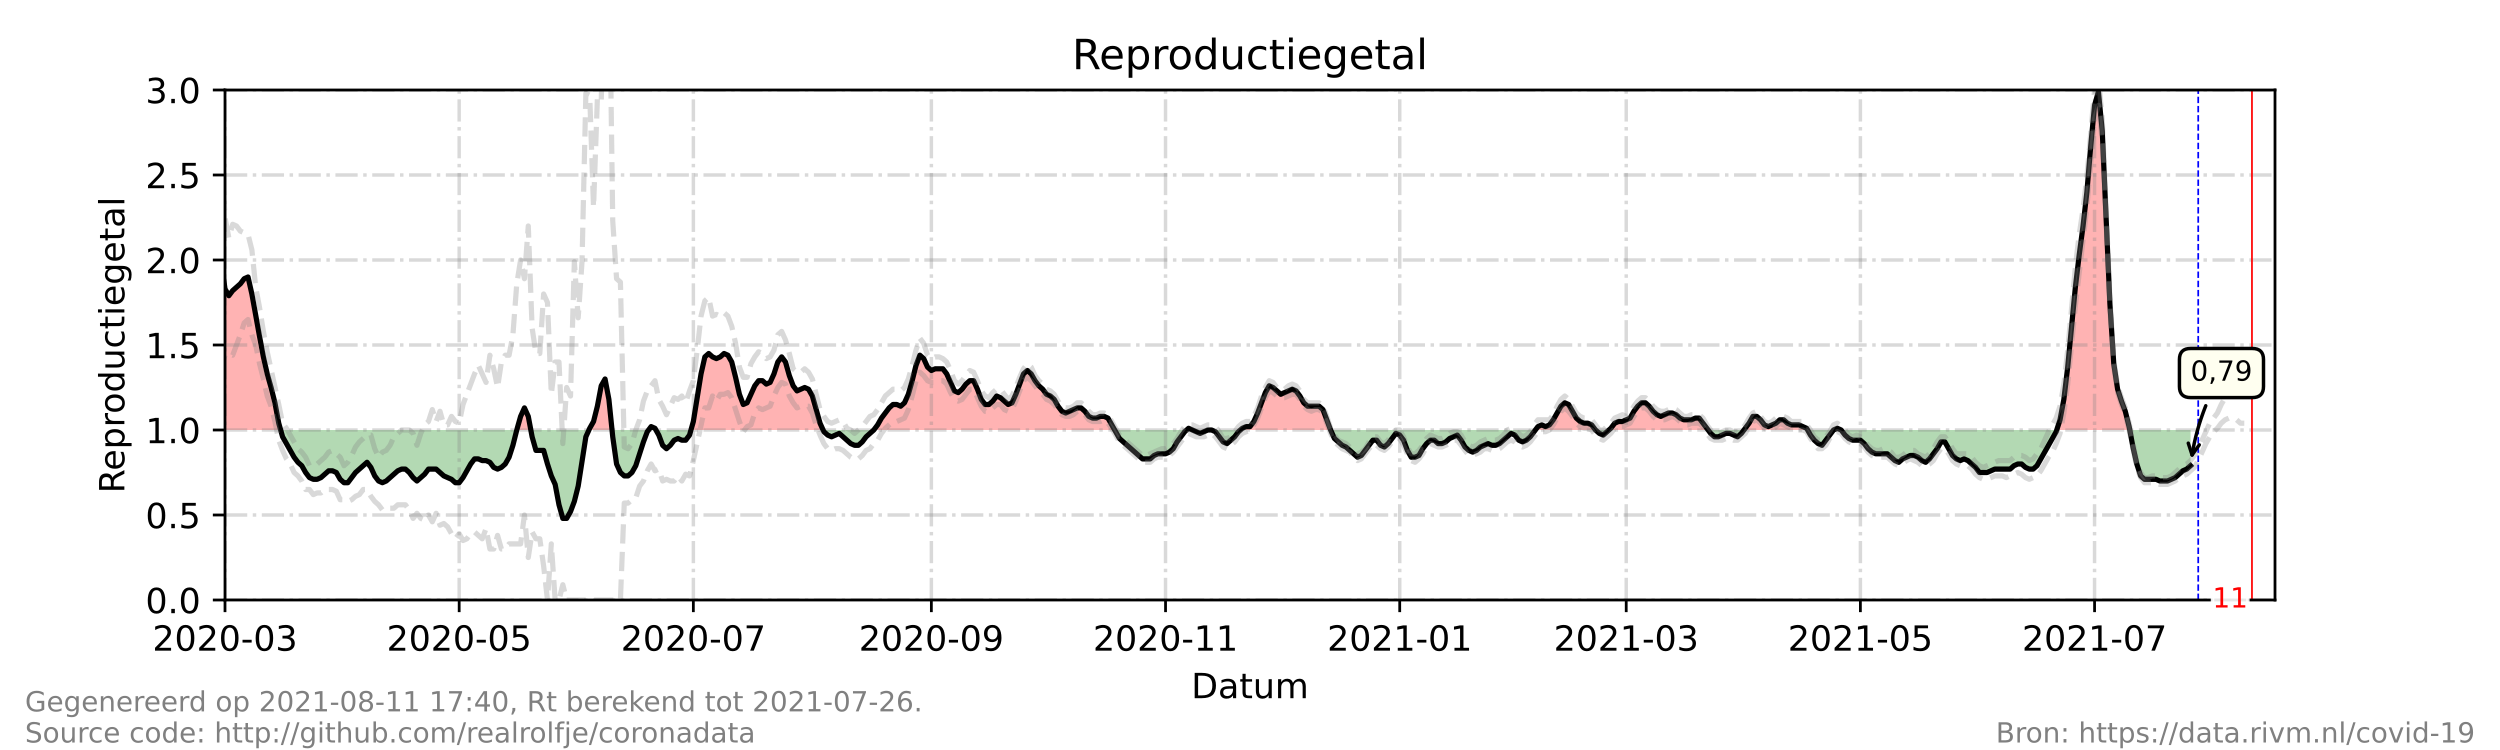 <?xml version="1.0" encoding="utf-8" standalone="no"?>
<!DOCTYPE svg PUBLIC "-//W3C//DTD SVG 1.1//EN"
  "http://www.w3.org/Graphics/SVG/1.1/DTD/svg11.dtd">
<!-- Created with matplotlib (https://matplotlib.org/) -->
<svg height="216pt" version="1.1" viewBox="0 0 720 216" width="720pt" xmlns="http://www.w3.org/2000/svg" xmlns:xlink="http://www.w3.org/1999/xlink">
 <defs>
  <style type="text/css">*{stroke-linecap:butt;stroke-linejoin:round;}</style>
 </defs>
 <g id="figure_1">
  <g id="patch_1">
   <path d="M 0 216 
L 720 216 
L 720 0 
L 0 0 
z
" style="fill:#ffffff;"/>
  </g>
  <g id="axes_1">
   <g id="patch_2">
    <path d="M 64.8 172.8 
L 655.2 172.8 
L 655.2 25.92 
L 64.8 25.92 
z
" style="fill:#ffffff;"/>
   </g>
   <g id="PolyCollection_1">
    <path clip-path="url(#p67748215b5)" d="M 50.427 123.84 
L 50.427 123.84 
L 51.533 123.84 
L 52.638 123.84 
L 53.744 123.84 
L 54.849 123.84 
L 55.955 123.84 
L 57.061 123.84 
L 58.166 123.84 
L 59.272 123.84 
L 60.378 123.84 
L 61.483 123.84 
L 62.589 123.84 
L 63.694 123.84 
L 64.8 123.84 
L 65.906 123.84 
L 67.011 123.84 
L 68.117 123.84 
L 69.222 123.84 
L 70.328 123.84 
L 71.434 123.84 
L 72.539 123.84 
L 73.645 123.84 
L 74.751 123.84 
L 75.856 123.84 
L 76.962 123.84 
L 78.067 123.84 
L 79.173 123.84 
L 80.279 123.84 
L 80.831 123.84 
L 80.279 121.882 
L 79.173 116.006 
L 78.067 111.6 
L 76.962 107.683 
L 75.856 102.787 
L 74.751 96.912 
L 73.645 91.037 
L 72.539 84.672 
L 71.434 79.776 
L 70.328 80.266 
L 69.222 81.734 
L 68.117 82.714 
L 67.011 83.693 
L 65.906 85.162 
L 64.8 83.203 
L 63.694 75.37 
L 62.589 69.984 
L 61.483 71.942 
L 60.378 71.942 
L 59.272 67.536 
L 58.166 65.088 
L 57.061 66.067 
L 55.955 66.557 
L 54.849 73.411 
L 53.744 87.61 
L 52.638 94.954 
L 51.533 87.61 
L 50.427 78.307 
z
" style="fill:#ff0000;fill-opacity:0.3;"/>
    <path clip-path="url(#p67748215b5)" d="M 148.827 123.84 
L 149.933 123.84 
L 151.038 123.84 
L 152.144 123.84 
L 152.881 123.84 
L 152.144 119.923 
L 151.038 117.475 
L 149.933 119.923 
z
" style="fill:#ff0000;fill-opacity:0.3;"/>
    <path clip-path="url(#p67748215b5)" d="M 169.613 123.84 
L 169.834 123.84 
L 170.939 123.84 
L 172.045 123.84 
L 173.151 123.84 
L 174.256 123.84 
L 175.362 123.84 
L 176.266 123.84 
L 175.362 115.027 
L 174.256 109.152 
L 173.151 111.11 
L 172.045 116.986 
L 170.939 121.392 
L 169.834 123.35 
z
" style="fill:#ff0000;fill-opacity:0.3;"/>
    <path clip-path="url(#p67748215b5)" d="M 186.787 123.84 
L 187.524 123.84 
L 188.629 123.84 
L 188.906 123.84 
L 188.629 123.35 
L 187.524 122.861 
z
" style="fill:#ff0000;fill-opacity:0.3;"/>
    <path clip-path="url(#p67748215b5)" d="M 198.994 123.84 
L 199.685 123.84 
L 200.791 123.84 
L 201.897 123.84 
L 203.002 123.84 
L 204.108 123.84 
L 205.213 123.84 
L 206.319 123.84 
L 207.425 123.84 
L 208.53 123.84 
L 209.636 123.84 
L 210.742 123.84 
L 211.847 123.84 
L 212.953 123.84 
L 214.058 123.84 
L 215.164 123.84 
L 216.27 123.84 
L 217.375 123.84 
L 218.481 123.84 
L 219.587 123.84 
L 220.692 123.84 
L 221.798 123.84 
L 222.903 123.84 
L 224.009 123.84 
L 225.115 123.84 
L 226.22 123.84 
L 227.326 123.84 
L 228.431 123.84 
L 229.537 123.84 
L 230.643 123.84 
L 231.748 123.84 
L 232.854 123.84 
L 233.96 123.84 
L 235.065 123.84 
L 236.171 123.84 
L 237.055 123.84 
L 236.171 121.882 
L 235.065 117.965 
L 233.96 114.048 
L 232.854 112.09 
L 231.748 111.6 
L 230.643 112.09 
L 229.537 112.579 
L 228.431 111.11 
L 227.326 108.173 
L 226.22 104.256 
L 225.115 102.787 
L 224.009 104.256 
L 222.903 107.683 
L 221.798 110.131 
L 220.692 110.621 
L 219.587 109.642 
L 218.481 109.642 
L 217.375 111.11 
L 216.27 113.558 
L 215.164 116.006 
L 214.058 116.496 
L 212.953 113.558 
L 211.847 108.662 
L 210.742 104.256 
L 209.636 102.298 
L 208.53 101.808 
L 207.425 102.787 
L 206.319 103.277 
L 205.213 102.787 
L 204.108 101.808 
L 203.002 102.787 
L 201.897 107.683 
L 200.791 114.538 
L 199.685 121.392 
z
" style="fill:#ff0000;fill-opacity:0.3;"/>
    <path clip-path="url(#p67748215b5)" d="M 251.649 123.84 
L 252.755 123.84 
L 253.861 123.84 
L 254.966 123.84 
L 256.072 123.84 
L 257.178 123.84 
L 258.283 123.84 
L 259.389 123.84 
L 260.494 123.84 
L 261.6 123.84 
L 262.706 123.84 
L 263.811 123.84 
L 264.917 123.84 
L 266.022 123.84 
L 267.128 123.84 
L 268.234 123.84 
L 269.339 123.84 
L 270.445 123.84 
L 271.551 123.84 
L 272.656 123.84 
L 273.762 123.84 
L 274.867 123.84 
L 275.973 123.84 
L 277.079 123.84 
L 278.184 123.84 
L 279.29 123.84 
L 280.396 123.84 
L 281.501 123.84 
L 282.607 123.84 
L 283.712 123.84 
L 284.818 123.84 
L 285.924 123.84 
L 287.029 123.84 
L 288.135 123.84 
L 289.24 123.84 
L 290.346 123.84 
L 291.452 123.84 
L 292.557 123.84 
L 293.663 123.84 
L 294.769 123.84 
L 295.874 123.84 
L 296.98 123.84 
L 298.085 123.84 
L 299.191 123.84 
L 300.297 123.84 
L 301.402 123.84 
L 302.508 123.84 
L 303.613 123.84 
L 304.719 123.84 
L 305.825 123.84 
L 306.93 123.84 
L 308.036 123.84 
L 309.142 123.84 
L 310.247 123.84 
L 311.353 123.84 
L 312.458 123.84 
L 313.564 123.84 
L 314.67 123.84 
L 315.775 123.84 
L 316.881 123.84 
L 317.987 123.84 
L 319.092 123.84 
L 320.198 123.84 
L 321.027 123.84 
L 320.198 122.371 
L 319.092 120.413 
L 317.987 119.923 
L 316.881 119.923 
L 315.775 120.413 
L 314.67 120.413 
L 313.564 119.923 
L 312.458 118.454 
L 311.353 117.475 
L 310.247 117.475 
L 309.142 117.965 
L 308.036 118.454 
L 306.93 118.944 
L 305.825 118.454 
L 304.719 116.986 
L 303.613 115.027 
L 302.508 114.048 
L 301.402 113.558 
L 300.297 112.09 
L 299.191 111.11 
L 298.085 109.642 
L 296.98 107.683 
L 295.874 106.704 
L 294.769 107.683 
L 293.663 110.621 
L 292.557 113.558 
L 291.452 116.006 
L 290.346 116.496 
L 289.24 115.517 
L 288.135 114.538 
L 287.029 114.048 
L 285.924 115.517 
L 284.818 116.496 
L 283.712 116.496 
L 282.607 115.027 
L 281.501 112.09 
L 280.396 109.642 
L 279.29 109.642 
L 278.184 110.621 
L 277.079 112.09 
L 275.973 113.069 
L 274.867 112.579 
L 273.762 110.131 
L 272.656 107.683 
L 271.551 106.214 
L 270.445 106.214 
L 269.339 106.214 
L 268.234 106.704 
L 267.128 105.725 
L 266.022 103.277 
L 264.917 102.298 
L 263.811 105.235 
L 262.706 109.642 
L 261.6 113.558 
L 260.494 116.006 
L 259.389 116.986 
L 258.283 116.496 
L 257.178 116.496 
L 256.072 117.475 
L 254.966 118.944 
L 253.861 120.413 
L 252.755 122.371 
z
" style="fill:#ff0000;fill-opacity:0.3;"/>
    <path clip-path="url(#p67748215b5)" d="M 341.757 123.84 
L 342.31 123.84 
L 343.416 123.84 
L 342.31 123.35 
z
" style="fill:#ff0000;fill-opacity:0.3;"/>
    <path clip-path="url(#p67748215b5)" d="M 357.236 123.84 
L 357.789 123.84 
L 358.894 123.84 
L 360 123.84 
L 361.106 123.84 
L 362.211 123.84 
L 363.317 123.84 
L 364.422 123.84 
L 365.528 123.84 
L 366.634 123.84 
L 367.739 123.84 
L 368.845 123.84 
L 369.951 123.84 
L 371.056 123.84 
L 372.162 123.84 
L 373.267 123.84 
L 374.373 123.84 
L 375.479 123.84 
L 376.584 123.84 
L 377.69 123.84 
L 378.796 123.84 
L 379.901 123.84 
L 381.007 123.84 
L 382.112 123.84 
L 383.218 123.84 
L 382.112 120.902 
L 381.007 117.965 
L 379.901 116.986 
L 378.796 116.986 
L 377.69 116.986 
L 376.584 116.986 
L 375.479 116.006 
L 374.373 114.048 
L 373.267 112.579 
L 372.162 112.09 
L 371.056 112.579 
L 369.951 113.069 
L 368.845 113.558 
L 367.739 112.579 
L 366.634 111.6 
L 365.528 111.11 
L 364.422 113.069 
L 363.317 116.006 
L 362.211 118.944 
L 361.106 121.392 
L 360 122.861 
L 358.894 122.861 
L 357.789 123.35 
z
" style="fill:#ff0000;fill-opacity:0.3;"/>
    <path clip-path="url(#p67748215b5)" d="M 442.184 123.84 
L 442.921 123.84 
L 444.027 123.84 
L 445.133 123.84 
L 446.238 123.84 
L 447.344 123.84 
L 448.449 123.84 
L 449.555 123.84 
L 450.661 123.84 
L 451.766 123.84 
L 452.872 123.84 
L 453.978 123.84 
L 455.083 123.84 
L 456.189 123.84 
L 457.294 123.84 
L 458.4 123.84 
L 459.506 123.84 
L 458.4 122.371 
L 457.294 121.882 
L 456.189 121.882 
L 455.083 121.392 
L 453.978 120.413 
L 452.872 118.454 
L 451.766 116.496 
L 450.661 116.006 
L 449.555 116.986 
L 448.449 118.944 
L 447.344 120.902 
L 446.238 122.371 
L 445.133 122.861 
L 444.027 122.371 
L 442.921 122.861 
z
" style="fill:#ff0000;fill-opacity:0.3;"/>
    <path clip-path="url(#p67748215b5)" d="M 463.375 123.84 
L 463.928 123.84 
L 465.034 123.84 
L 466.139 123.84 
L 467.245 123.84 
L 468.351 123.84 
L 469.456 123.84 
L 470.562 123.84 
L 471.667 123.84 
L 472.773 123.84 
L 473.879 123.84 
L 474.984 123.84 
L 476.09 123.84 
L 477.196 123.84 
L 478.301 123.84 
L 479.407 123.84 
L 480.512 123.84 
L 481.618 123.84 
L 482.724 123.84 
L 483.829 123.84 
L 484.935 123.84 
L 486.04 123.84 
L 487.146 123.84 
L 488.252 123.84 
L 489.357 123.84 
L 490.463 123.84 
L 491.569 123.84 
L 491.937 123.84 
L 491.569 123.35 
L 490.463 121.882 
L 489.357 120.413 
L 488.252 120.413 
L 487.146 120.902 
L 486.04 120.902 
L 484.935 120.902 
L 483.829 120.413 
L 482.724 119.434 
L 481.618 118.944 
L 480.512 118.944 
L 479.407 119.434 
L 478.301 119.923 
L 477.196 119.434 
L 476.09 118.454 
L 474.984 116.986 
L 473.879 116.006 
L 472.773 116.006 
L 471.667 116.986 
L 470.562 118.454 
L 469.456 120.413 
L 468.351 120.902 
L 467.245 121.392 
L 466.139 121.392 
L 465.034 121.882 
L 463.928 123.35 
z
" style="fill:#ff0000;fill-opacity:0.3;"/>
    <path clip-path="url(#p67748215b5)" d="M 502.256 123.84 
L 502.625 123.84 
L 503.73 123.84 
L 504.836 123.84 
L 505.942 123.84 
L 507.047 123.84 
L 508.153 123.84 
L 509.258 123.84 
L 510.364 123.84 
L 511.47 123.84 
L 512.575 123.84 
L 513.681 123.84 
L 514.787 123.84 
L 515.892 123.84 
L 516.998 123.84 
L 518.103 123.84 
L 519.209 123.84 
L 520.315 123.84 
L 520.591 123.84 
L 520.315 123.35 
L 519.209 122.861 
L 518.103 122.371 
L 516.998 122.371 
L 515.892 122.371 
L 514.787 121.882 
L 513.681 120.902 
L 512.575 120.902 
L 511.47 121.882 
L 510.364 122.371 
L 509.258 122.861 
L 508.153 122.371 
L 507.047 120.902 
L 505.942 119.923 
L 504.836 119.923 
L 503.73 121.882 
L 502.625 123.35 
z
" style="fill:#ff0000;fill-opacity:0.3;"/>
    <path clip-path="url(#p67748215b5)" d="M 528.054 123.84 
L 529.16 123.84 
L 530.265 123.84 
L 529.16 123.35 
z
" style="fill:#ff0000;fill-opacity:0.3;"/>
    <path clip-path="url(#p67748215b5)" d="M 592.338 123.84 
L 593.285 123.84 
L 594.391 123.84 
L 595.497 123.84 
L 596.602 123.84 
L 597.708 123.84 
L 598.813 123.84 
L 599.919 123.84 
L 601.025 123.84 
L 602.13 123.84 
L 603.236 123.84 
L 604.342 123.84 
L 605.447 123.84 
L 606.553 123.84 
L 607.658 123.84 
L 608.764 123.84 
L 609.87 123.84 
L 610.975 123.84 
L 612.081 123.84 
L 613.187 123.84 
L 613.371 123.84 
L 613.187 122.861 
L 612.081 118.454 
L 610.975 115.517 
L 609.87 112.09 
L 608.764 104.746 
L 607.658 87.61 
L 606.553 61.661 
L 605.447 37.67 
L 604.342 26.41 
L 603.236 30.326 
L 602.13 42.077 
L 601.025 55.296 
L 599.919 65.088 
L 598.813 73.411 
L 597.708 82.714 
L 596.602 94.464 
L 595.497 105.725 
L 594.391 115.027 
L 593.285 120.902 
z
" style="fill:#ff0000;fill-opacity:0.3;"/>
   </g>
   <g id="PolyCollection_2">
    <path clip-path="url(#p67748215b5)" d="M 80.831 123.84 
L 81.384 123.84 
L 82.49 123.84 
L 83.596 123.84 
L 84.701 123.84 
L 85.807 123.84 
L 86.912 123.84 
L 88.018 123.84 
L 89.124 123.84 
L 90.229 123.84 
L 91.335 123.84 
L 92.44 123.84 
L 93.546 123.84 
L 94.652 123.84 
L 95.757 123.84 
L 96.863 123.84 
L 97.969 123.84 
L 99.074 123.84 
L 100.18 123.84 
L 101.285 123.84 
L 102.391 123.84 
L 103.497 123.84 
L 104.602 123.84 
L 105.708 123.84 
L 106.813 123.84 
L 107.919 123.84 
L 109.025 123.84 
L 110.13 123.84 
L 111.236 123.84 
L 112.342 123.84 
L 113.447 123.84 
L 114.553 123.84 
L 115.658 123.84 
L 116.764 123.84 
L 117.87 123.84 
L 118.975 123.84 
L 120.081 123.84 
L 121.187 123.84 
L 122.292 123.84 
L 123.398 123.84 
L 124.503 123.84 
L 125.609 123.84 
L 126.715 123.84 
L 127.82 123.84 
L 128.926 123.84 
L 130.031 123.84 
L 131.137 123.84 
L 132.243 123.84 
L 133.348 123.84 
L 134.454 123.84 
L 135.56 123.84 
L 136.665 123.84 
L 137.771 123.84 
L 138.876 123.84 
L 139.982 123.84 
L 141.088 123.84 
L 142.193 123.84 
L 143.299 123.84 
L 144.404 123.84 
L 145.51 123.84 
L 146.616 123.84 
L 147.721 123.84 
L 148.827 123.84 
L 148.827 123.84 
L 148.827 123.84 
L 147.721 128.246 
L 146.616 131.674 
L 145.51 133.632 
L 144.404 134.611 
L 143.299 135.101 
L 142.193 134.611 
L 141.088 133.142 
L 139.982 132.653 
L 138.876 132.653 
L 137.771 132.163 
L 136.665 132.163 
L 135.56 133.632 
L 134.454 135.59 
L 133.348 137.549 
L 132.243 139.018 
L 131.137 139.018 
L 130.031 138.038 
L 128.926 137.549 
L 127.82 137.059 
L 126.715 136.08 
L 125.609 135.101 
L 124.503 135.101 
L 123.398 135.101 
L 122.292 136.57 
L 121.187 137.549 
L 120.081 138.528 
L 118.975 137.549 
L 117.87 136.08 
L 116.764 135.101 
L 115.658 135.101 
L 114.553 135.59 
L 113.447 136.57 
L 112.342 137.549 
L 111.236 138.528 
L 110.13 139.018 
L 109.025 138.528 
L 107.919 137.059 
L 106.813 134.611 
L 105.708 133.142 
L 104.602 134.122 
L 103.497 135.101 
L 102.391 136.08 
L 101.285 137.549 
L 100.18 139.018 
L 99.074 139.018 
L 97.969 138.038 
L 96.863 136.08 
L 95.757 135.59 
L 94.652 135.59 
L 93.546 136.57 
L 92.44 137.549 
L 91.335 138.038 
L 90.229 138.038 
L 89.124 137.549 
L 88.018 136.08 
L 86.912 134.122 
L 85.807 133.142 
L 84.701 131.674 
L 83.596 129.715 
L 82.49 127.757 
L 81.384 125.798 
z
" style="fill:#008000;fill-opacity:0.3;"/>
    <path clip-path="url(#p67748215b5)" d="M 152.881 123.84 
L 153.249 123.84 
L 154.355 123.84 
L 155.461 123.84 
L 156.566 123.84 
L 157.672 123.84 
L 158.778 123.84 
L 159.883 123.84 
L 160.989 123.84 
L 162.094 123.84 
L 163.2 123.84 
L 164.306 123.84 
L 165.411 123.84 
L 166.517 123.84 
L 167.622 123.84 
L 168.728 123.84 
L 169.613 123.84 
L 168.728 125.798 
L 167.622 132.653 
L 166.517 139.997 
L 165.411 144.403 
L 164.306 147.341 
L 163.2 149.299 
L 162.094 149.299 
L 160.989 145.382 
L 159.883 139.507 
L 158.778 137.059 
L 157.672 133.632 
L 156.566 129.715 
L 155.461 129.715 
L 154.355 129.715 
L 153.249 125.798 
z
" style="fill:#008000;fill-opacity:0.3;"/>
    <path clip-path="url(#p67748215b5)" d="M 176.266 123.84 
L 176.467 123.84 
L 177.573 123.84 
L 178.679 123.84 
L 179.784 123.84 
L 180.89 123.84 
L 181.996 123.84 
L 183.101 123.84 
L 184.207 123.84 
L 185.312 123.84 
L 186.418 123.84 
L 186.787 123.84 
L 186.418 124.33 
L 185.312 127.267 
L 184.207 130.694 
L 183.101 134.122 
L 181.996 136.08 
L 180.89 137.059 
L 179.784 137.059 
L 178.679 136.08 
L 177.573 133.632 
L 176.467 125.798 
z
" style="fill:#008000;fill-opacity:0.3;"/>
    <path clip-path="url(#p67748215b5)" d="M 188.906 123.84 
L 189.735 123.84 
L 190.84 123.84 
L 191.946 123.84 
L 193.052 123.84 
L 194.157 123.84 
L 195.263 123.84 
L 196.369 123.84 
L 197.474 123.84 
L 198.58 123.84 
L 198.994 123.84 
L 198.58 125.309 
L 197.474 126.778 
L 196.369 126.778 
L 195.263 126.288 
L 194.157 126.778 
L 193.052 128.246 
L 191.946 129.226 
L 190.84 128.246 
L 189.735 125.309 
z
" style="fill:#008000;fill-opacity:0.3;"/>
    <path clip-path="url(#p67748215b5)" d="M 237.055 123.84 
L 237.276 123.84 
L 238.382 123.84 
L 239.488 123.84 
L 240.593 123.84 
L 241.699 123.84 
L 242.804 123.84 
L 243.91 123.84 
L 245.016 123.84 
L 246.121 123.84 
L 247.227 123.84 
L 248.333 123.84 
L 249.438 123.84 
L 250.544 123.84 
L 251.649 123.84 
L 251.649 123.84 
L 251.649 123.84 
L 250.544 124.819 
L 249.438 125.798 
L 248.333 127.267 
L 247.227 128.246 
L 246.121 128.246 
L 245.016 127.757 
L 243.91 126.778 
L 242.804 125.798 
L 241.699 124.819 
L 240.593 125.309 
L 239.488 125.798 
L 238.382 125.309 
L 237.276 124.33 
z
" style="fill:#008000;fill-opacity:0.3;"/>
    <path clip-path="url(#p67748215b5)" d="M 321.027 123.84 
L 321.303 123.84 
L 322.409 123.84 
L 323.515 123.84 
L 324.62 123.84 
L 325.726 123.84 
L 326.831 123.84 
L 327.937 123.84 
L 329.043 123.84 
L 330.148 123.84 
L 331.254 123.84 
L 332.36 123.84 
L 333.465 123.84 
L 334.571 123.84 
L 335.676 123.84 
L 336.782 123.84 
L 337.888 123.84 
L 338.993 123.84 
L 340.099 123.84 
L 341.204 123.84 
L 341.757 123.84 
L 341.204 124.33 
L 340.099 125.798 
L 338.993 127.267 
L 337.888 129.226 
L 336.782 130.205 
L 335.676 130.694 
L 334.571 130.694 
L 333.465 130.694 
L 332.36 131.184 
L 331.254 132.163 
L 330.148 132.163 
L 329.043 132.163 
L 327.937 131.184 
L 326.831 130.205 
L 325.726 129.226 
L 324.62 128.246 
L 323.515 127.267 
L 322.409 126.288 
L 321.303 124.33 
z
" style="fill:#008000;fill-opacity:0.3;"/>
    <path clip-path="url(#p67748215b5)" d="M 343.416 123.84 
L 343.416 123.84 
L 344.521 123.84 
L 345.627 123.84 
L 346.733 123.84 
L 347.838 123.84 
L 348.944 123.84 
L 350.049 123.84 
L 351.155 123.84 
L 352.261 123.84 
L 353.366 123.84 
L 354.472 123.84 
L 355.578 123.84 
L 356.683 123.84 
L 357.236 123.84 
L 356.683 124.33 
L 355.578 125.798 
L 354.472 126.778 
L 353.366 127.757 
L 352.261 127.267 
L 351.155 125.798 
L 350.049 124.33 
L 348.944 123.84 
L 347.838 123.84 
L 346.733 124.33 
L 345.627 124.819 
L 344.521 124.33 
L 343.416 123.84 
z
" style="fill:#008000;fill-opacity:0.3;"/>
    <path clip-path="url(#p67748215b5)" d="M 383.218 123.84 
L 383.218 123.84 
L 384.324 123.84 
L 385.429 123.84 
L 386.535 123.84 
L 387.64 123.84 
L 388.746 123.84 
L 389.852 123.84 
L 390.957 123.84 
L 392.063 123.84 
L 393.169 123.84 
L 394.274 123.84 
L 395.38 123.84 
L 396.485 123.84 
L 397.591 123.84 
L 398.697 123.84 
L 399.802 123.84 
L 400.908 123.84 
L 402.013 123.84 
L 403.119 123.84 
L 404.225 123.84 
L 405.33 123.84 
L 406.436 123.84 
L 407.542 123.84 
L 408.647 123.84 
L 409.753 123.84 
L 410.858 123.84 
L 411.964 123.84 
L 413.07 123.84 
L 414.175 123.84 
L 415.281 123.84 
L 416.387 123.84 
L 417.492 123.84 
L 418.598 123.84 
L 419.703 123.84 
L 420.809 123.84 
L 421.915 123.84 
L 423.02 123.84 
L 424.126 123.84 
L 425.231 123.84 
L 426.337 123.84 
L 427.443 123.84 
L 428.548 123.84 
L 429.654 123.84 
L 430.76 123.84 
L 431.865 123.84 
L 432.971 123.84 
L 434.076 123.84 
L 435.182 123.84 
L 436.288 123.84 
L 437.393 123.84 
L 438.499 123.84 
L 439.604 123.84 
L 440.71 123.84 
L 441.816 123.84 
L 442.184 123.84 
L 441.816 124.33 
L 440.71 125.798 
L 439.604 126.778 
L 438.499 127.267 
L 437.393 126.778 
L 436.288 125.309 
L 435.182 124.819 
L 434.076 125.798 
L 432.971 126.778 
L 431.865 127.757 
L 430.76 128.246 
L 429.654 128.246 
L 428.548 127.757 
L 427.443 128.246 
L 426.337 128.736 
L 425.231 129.715 
L 424.126 130.205 
L 423.02 129.715 
L 421.915 128.736 
L 420.809 126.778 
L 419.703 125.309 
L 418.598 125.798 
L 417.492 126.288 
L 416.387 127.267 
L 415.281 127.757 
L 414.175 127.757 
L 413.07 126.778 
L 411.964 126.778 
L 410.858 127.757 
L 409.753 129.226 
L 408.647 131.184 
L 407.542 131.674 
L 406.436 131.674 
L 405.33 129.715 
L 404.225 126.778 
L 403.119 125.309 
L 402.013 124.819 
L 400.908 126.288 
L 399.802 127.757 
L 398.697 128.736 
L 397.591 128.246 
L 396.485 126.778 
L 395.38 126.778 
L 394.274 128.246 
L 393.169 129.715 
L 392.063 131.184 
L 390.957 131.674 
L 389.852 130.694 
L 388.746 129.715 
L 387.64 128.736 
L 386.535 128.246 
L 385.429 127.267 
L 384.324 126.288 
L 383.218 123.84 
z
" style="fill:#008000;fill-opacity:0.3;"/>
    <path clip-path="url(#p67748215b5)" d="M 459.506 123.84 
L 459.506 123.84 
L 460.611 123.84 
L 461.717 123.84 
L 462.822 123.84 
L 463.375 123.84 
L 462.822 124.33 
L 461.717 125.309 
L 460.611 124.819 
L 459.506 123.84 
z
" style="fill:#008000;fill-opacity:0.3;"/>
    <path clip-path="url(#p67748215b5)" d="M 491.937 123.84 
L 492.674 123.84 
L 493.78 123.84 
L 494.885 123.84 
L 495.991 123.84 
L 497.097 123.84 
L 498.202 123.84 
L 499.308 123.84 
L 500.413 123.84 
L 501.519 123.84 
L 502.256 123.84 
L 501.519 124.819 
L 500.413 125.798 
L 499.308 125.309 
L 498.202 124.819 
L 497.097 124.819 
L 495.991 125.309 
L 494.885 125.798 
L 493.78 125.798 
L 492.674 124.819 
z
" style="fill:#008000;fill-opacity:0.3;"/>
    <path clip-path="url(#p67748215b5)" d="M 520.591 123.84 
L 521.42 123.84 
L 522.526 123.84 
L 523.631 123.84 
L 524.737 123.84 
L 525.843 123.84 
L 526.948 123.84 
L 528.054 123.84 
L 528.054 123.84 
L 528.054 123.84 
L 526.948 125.309 
L 525.843 126.778 
L 524.737 128.246 
L 523.631 127.757 
L 522.526 126.778 
L 521.42 125.309 
z
" style="fill:#008000;fill-opacity:0.3;"/>
    <path clip-path="url(#p67748215b5)" d="M 530.265 123.84 
L 530.265 123.84 
L 531.371 123.84 
L 532.476 123.84 
L 533.582 123.84 
L 534.688 123.84 
L 535.793 123.84 
L 536.899 123.84 
L 538.004 123.84 
L 539.11 123.84 
L 540.216 123.84 
L 541.321 123.84 
L 542.427 123.84 
L 543.533 123.84 
L 544.638 123.84 
L 545.744 123.84 
L 546.849 123.84 
L 547.955 123.84 
L 549.061 123.84 
L 550.166 123.84 
L 551.272 123.84 
L 552.378 123.84 
L 553.483 123.84 
L 554.589 123.84 
L 555.694 123.84 
L 556.8 123.84 
L 557.906 123.84 
L 559.011 123.84 
L 560.117 123.84 
L 561.222 123.84 
L 562.328 123.84 
L 563.434 123.84 
L 564.539 123.84 
L 565.645 123.84 
L 566.751 123.84 
L 567.856 123.84 
L 568.962 123.84 
L 570.067 123.84 
L 571.173 123.84 
L 572.279 123.84 
L 573.384 123.84 
L 574.49 123.84 
L 575.596 123.84 
L 576.701 123.84 
L 577.807 123.84 
L 578.912 123.84 
L 580.018 123.84 
L 581.124 123.84 
L 582.229 123.84 
L 583.335 123.84 
L 584.44 123.84 
L 585.546 123.84 
L 586.652 123.84 
L 587.757 123.84 
L 588.863 123.84 
L 589.969 123.84 
L 591.074 123.84 
L 592.18 123.84 
L 592.338 123.84 
L 592.18 124.33 
L 591.074 126.288 
L 589.969 128.246 
L 588.863 130.205 
L 587.757 132.163 
L 586.652 134.122 
L 585.546 135.101 
L 584.44 135.101 
L 583.335 134.611 
L 582.229 133.632 
L 581.124 133.632 
L 580.018 134.122 
L 578.912 135.101 
L 577.807 135.101 
L 576.701 135.101 
L 575.596 135.101 
L 574.49 135.101 
L 573.384 135.59 
L 572.279 136.08 
L 571.173 136.08 
L 570.067 136.08 
L 568.962 134.611 
L 567.856 133.632 
L 566.751 132.653 
L 565.645 132.163 
L 564.539 132.653 
L 563.434 132.163 
L 562.328 131.184 
L 561.222 129.226 
L 560.117 127.267 
L 559.011 127.267 
L 557.906 129.226 
L 556.8 130.694 
L 555.694 132.163 
L 554.589 133.142 
L 553.483 132.653 
L 552.378 131.674 
L 551.272 131.184 
L 550.166 131.184 
L 549.061 131.674 
L 547.955 132.163 
L 546.849 133.142 
L 545.744 132.653 
L 544.638 131.674 
L 543.533 130.694 
L 542.427 130.694 
L 541.321 130.694 
L 540.216 130.694 
L 539.11 130.205 
L 538.004 129.226 
L 536.899 127.757 
L 535.793 126.778 
L 534.688 126.778 
L 533.582 126.778 
L 532.476 126.288 
L 531.371 125.309 
L 530.265 123.84 
z
" style="fill:#008000;fill-opacity:0.3;"/>
    <path clip-path="url(#p67748215b5)" d="M 613.371 123.84 
L 614.292 123.84 
L 615.398 123.84 
L 616.503 123.84 
L 617.609 123.84 
L 618.715 123.84 
L 619.82 123.84 
L 620.926 123.84 
L 622.031 123.84 
L 623.137 123.84 
L 624.243 123.84 
L 625.348 123.84 
L 626.454 123.84 
L 627.56 123.84 
L 628.665 123.84 
L 629.771 123.84 
L 630.876 123.84 
L 630.876 123.84 
L 630.876 134.122 
L 629.771 135.101 
L 628.665 135.59 
L 627.56 136.57 
L 626.454 137.549 
L 625.348 138.038 
L 624.243 138.528 
L 623.137 138.528 
L 622.031 138.528 
L 620.926 138.038 
L 619.82 138.038 
L 618.715 138.038 
L 617.609 138.038 
L 616.503 137.059 
L 615.398 133.632 
L 614.292 128.736 
z
" style="fill:#008000;fill-opacity:0.3;"/>
   </g>
   <g id="matplotlib.axis_1">
    <g id="xtick_1">
     <g id="line2d_1">
      <path clip-path="url(#p67748215b5)" d="M 64.8 172.8 
L 64.8 25.92 
" style="fill:none;stroke:#808080;stroke-dasharray:6.4,1.6,1,1.6;stroke-dashoffset:0;stroke-opacity:0.3;"/>
     </g>
     <g id="line2d_2">
      <defs>
       <path d="M 0 0 
L 0 3.5 
" id="m838554353b" style="stroke:#000000;stroke-width:0.8;"/>
      </defs>
      <g>
       <use style="stroke:#000000;stroke-width:0.8;" x="64.8" xlink:href="#m838554353b" y="172.8"/>
      </g>
     </g>
     <g id="text_1">
      <!-- 2020-03 -->
      <g transform="translate(43.909 187.398)scale(0.1 -0.1)">
       <defs>
        <path d="M 19.188 8.297 
L 53.609 8.297 
L 53.609 0 
L 7.328 0 
L 7.328 8.297 
Q 12.938 14.109 22.625 23.891 
Q 32.328 33.688 34.812 36.531 
Q 39.547 41.844 41.422 45.531 
Q 43.312 49.219 43.312 52.781 
Q 43.312 58.594 39.234 62.25 
Q 35.156 65.922 28.609 65.922 
Q 23.969 65.922 18.812 64.312 
Q 13.672 62.703 7.812 59.422 
L 7.812 69.391 
Q 13.766 71.781 18.938 73 
Q 24.125 74.219 28.422 74.219 
Q 39.75 74.219 46.484 68.547 
Q 53.219 62.891 53.219 53.422 
Q 53.219 48.922 51.531 44.891 
Q 49.859 40.875 45.406 35.406 
Q 44.188 33.984 37.641 27.219 
Q 31.109 20.453 19.188 8.297 
z
" id="DejaVuSans-50"/>
        <path d="M 31.781 66.406 
Q 24.172 66.406 20.328 58.906 
Q 16.5 51.422 16.5 36.375 
Q 16.5 21.391 20.328 13.891 
Q 24.172 6.391 31.781 6.391 
Q 39.453 6.391 43.281 13.891 
Q 47.125 21.391 47.125 36.375 
Q 47.125 51.422 43.281 58.906 
Q 39.453 66.406 31.781 66.406 
z
M 31.781 74.219 
Q 44.047 74.219 50.516 64.516 
Q 56.984 54.828 56.984 36.375 
Q 56.984 17.969 50.516 8.266 
Q 44.047 -1.422 31.781 -1.422 
Q 19.531 -1.422 13.062 8.266 
Q 6.594 17.969 6.594 36.375 
Q 6.594 54.828 13.062 64.516 
Q 19.531 74.219 31.781 74.219 
z
" id="DejaVuSans-48"/>
        <path d="M 4.891 31.391 
L 31.203 31.391 
L 31.203 23.391 
L 4.891 23.391 
z
" id="DejaVuSans-45"/>
        <path d="M 40.578 39.312 
Q 47.656 37.797 51.625 33 
Q 55.609 28.219 55.609 21.188 
Q 55.609 10.406 48.188 4.484 
Q 40.766 -1.422 27.094 -1.422 
Q 22.516 -1.422 17.656 -0.516 
Q 12.797 0.391 7.625 2.203 
L 7.625 11.719 
Q 11.719 9.328 16.594 8.109 
Q 21.484 6.891 26.812 6.891 
Q 36.078 6.891 40.938 10.547 
Q 45.797 14.203 45.797 21.188 
Q 45.797 27.641 41.281 31.266 
Q 36.766 34.906 28.719 34.906 
L 20.219 34.906 
L 20.219 43.016 
L 29.109 43.016 
Q 36.375 43.016 40.234 45.922 
Q 44.094 48.828 44.094 54.297 
Q 44.094 59.906 40.109 62.906 
Q 36.141 65.922 28.719 65.922 
Q 24.656 65.922 20.016 65.031 
Q 15.375 64.156 9.812 62.312 
L 9.812 71.094 
Q 15.438 72.656 20.344 73.438 
Q 25.25 74.219 29.594 74.219 
Q 40.828 74.219 47.359 69.109 
Q 53.906 64.016 53.906 55.328 
Q 53.906 49.266 50.438 45.094 
Q 46.969 40.922 40.578 39.312 
z
" id="DejaVuSans-51"/>
       </defs>
       <use xlink:href="#DejaVuSans-50"/>
       <use x="63.623" xlink:href="#DejaVuSans-48"/>
       <use x="127.246" xlink:href="#DejaVuSans-50"/>
       <use x="190.869" xlink:href="#DejaVuSans-48"/>
       <use x="254.492" xlink:href="#DejaVuSans-45"/>
       <use x="290.576" xlink:href="#DejaVuSans-48"/>
       <use x="354.199" xlink:href="#DejaVuSans-51"/>
      </g>
     </g>
    </g>
    <g id="xtick_2">
     <g id="line2d_3">
      <path clip-path="url(#p67748215b5)" d="M 132.243 172.8 
L 132.243 25.92 
" style="fill:none;stroke:#808080;stroke-dasharray:6.4,1.6,1,1.6;stroke-dashoffset:0;stroke-opacity:0.3;"/>
     </g>
     <g id="line2d_4">
      <g>
       <use style="stroke:#000000;stroke-width:0.8;" x="132.243" xlink:href="#m838554353b" y="172.8"/>
      </g>
     </g>
     <g id="text_2">
      <!-- 2020-05 -->
      <g transform="translate(111.351 187.398)scale(0.1 -0.1)">
       <defs>
        <path d="M 10.797 72.906 
L 49.516 72.906 
L 49.516 64.594 
L 19.828 64.594 
L 19.828 46.734 
Q 21.969 47.469 24.109 47.828 
Q 26.266 48.188 28.422 48.188 
Q 40.625 48.188 47.75 41.5 
Q 54.891 34.812 54.891 23.391 
Q 54.891 11.625 47.562 5.094 
Q 40.234 -1.422 26.906 -1.422 
Q 22.312 -1.422 17.547 -0.641 
Q 12.797 0.141 7.719 1.703 
L 7.719 11.625 
Q 12.109 9.234 16.797 8.062 
Q 21.484 6.891 26.703 6.891 
Q 35.156 6.891 40.078 11.328 
Q 45.016 15.766 45.016 23.391 
Q 45.016 31 40.078 35.438 
Q 35.156 39.891 26.703 39.891 
Q 22.75 39.891 18.812 39.016 
Q 14.891 38.141 10.797 36.281 
z
" id="DejaVuSans-53"/>
       </defs>
       <use xlink:href="#DejaVuSans-50"/>
       <use x="63.623" xlink:href="#DejaVuSans-48"/>
       <use x="127.246" xlink:href="#DejaVuSans-50"/>
       <use x="190.869" xlink:href="#DejaVuSans-48"/>
       <use x="254.492" xlink:href="#DejaVuSans-45"/>
       <use x="290.576" xlink:href="#DejaVuSans-48"/>
       <use x="354.199" xlink:href="#DejaVuSans-53"/>
      </g>
     </g>
    </g>
    <g id="xtick_3">
     <g id="line2d_5">
      <path clip-path="url(#p67748215b5)" d="M 199.685 172.8 
L 199.685 25.92 
" style="fill:none;stroke:#808080;stroke-dasharray:6.4,1.6,1,1.6;stroke-dashoffset:0;stroke-opacity:0.3;"/>
     </g>
     <g id="line2d_6">
      <g>
       <use style="stroke:#000000;stroke-width:0.8;" x="199.685" xlink:href="#m838554353b" y="172.8"/>
      </g>
     </g>
     <g id="text_3">
      <!-- 2020-07 -->
      <g transform="translate(178.794 187.398)scale(0.1 -0.1)">
       <defs>
        <path d="M 8.203 72.906 
L 55.078 72.906 
L 55.078 68.703 
L 28.609 0 
L 18.312 0 
L 43.219 64.594 
L 8.203 64.594 
z
" id="DejaVuSans-55"/>
       </defs>
       <use xlink:href="#DejaVuSans-50"/>
       <use x="63.623" xlink:href="#DejaVuSans-48"/>
       <use x="127.246" xlink:href="#DejaVuSans-50"/>
       <use x="190.869" xlink:href="#DejaVuSans-48"/>
       <use x="254.492" xlink:href="#DejaVuSans-45"/>
       <use x="290.576" xlink:href="#DejaVuSans-48"/>
       <use x="354.199" xlink:href="#DejaVuSans-55"/>
      </g>
     </g>
    </g>
    <g id="xtick_4">
     <g id="line2d_7">
      <path clip-path="url(#p67748215b5)" d="M 268.234 172.8 
L 268.234 25.92 
" style="fill:none;stroke:#808080;stroke-dasharray:6.4,1.6,1,1.6;stroke-dashoffset:0;stroke-opacity:0.3;"/>
     </g>
     <g id="line2d_8">
      <g>
       <use style="stroke:#000000;stroke-width:0.8;" x="268.234" xlink:href="#m838554353b" y="172.8"/>
      </g>
     </g>
     <g id="text_4">
      <!-- 2020-09 -->
      <g transform="translate(247.342 187.398)scale(0.1 -0.1)">
       <defs>
        <path d="M 10.984 1.516 
L 10.984 10.5 
Q 14.703 8.734 18.5 7.812 
Q 22.312 6.891 25.984 6.891 
Q 35.75 6.891 40.891 13.453 
Q 46.047 20.016 46.781 33.406 
Q 43.953 29.203 39.594 26.953 
Q 35.25 24.703 29.984 24.703 
Q 19.047 24.703 12.672 31.312 
Q 6.297 37.938 6.297 49.422 
Q 6.297 60.641 12.938 67.422 
Q 19.578 74.219 30.609 74.219 
Q 43.266 74.219 49.922 64.516 
Q 56.594 54.828 56.594 36.375 
Q 56.594 19.141 48.406 8.859 
Q 40.234 -1.422 26.422 -1.422 
Q 22.703 -1.422 18.891 -0.688 
Q 15.094 0.047 10.984 1.516 
z
M 30.609 32.422 
Q 37.25 32.422 41.125 36.953 
Q 45.016 41.5 45.016 49.422 
Q 45.016 57.281 41.125 61.844 
Q 37.25 66.406 30.609 66.406 
Q 23.969 66.406 20.094 61.844 
Q 16.219 57.281 16.219 49.422 
Q 16.219 41.5 20.094 36.953 
Q 23.969 32.422 30.609 32.422 
z
" id="DejaVuSans-57"/>
       </defs>
       <use xlink:href="#DejaVuSans-50"/>
       <use x="63.623" xlink:href="#DejaVuSans-48"/>
       <use x="127.246" xlink:href="#DejaVuSans-50"/>
       <use x="190.869" xlink:href="#DejaVuSans-48"/>
       <use x="254.492" xlink:href="#DejaVuSans-45"/>
       <use x="290.576" xlink:href="#DejaVuSans-48"/>
       <use x="354.199" xlink:href="#DejaVuSans-57"/>
      </g>
     </g>
    </g>
    <g id="xtick_5">
     <g id="line2d_9">
      <path clip-path="url(#p67748215b5)" d="M 335.676 172.8 
L 335.676 25.92 
" style="fill:none;stroke:#808080;stroke-dasharray:6.4,1.6,1,1.6;stroke-dashoffset:0;stroke-opacity:0.3;"/>
     </g>
     <g id="line2d_10">
      <g>
       <use style="stroke:#000000;stroke-width:0.8;" x="335.676" xlink:href="#m838554353b" y="172.8"/>
      </g>
     </g>
     <g id="text_5">
      <!-- 2020-11 -->
      <g transform="translate(314.785 187.398)scale(0.1 -0.1)">
       <defs>
        <path d="M 12.406 8.297 
L 28.516 8.297 
L 28.516 63.922 
L 10.984 60.406 
L 10.984 69.391 
L 28.422 72.906 
L 38.281 72.906 
L 38.281 8.297 
L 54.391 8.297 
L 54.391 0 
L 12.406 0 
z
" id="DejaVuSans-49"/>
       </defs>
       <use xlink:href="#DejaVuSans-50"/>
       <use x="63.623" xlink:href="#DejaVuSans-48"/>
       <use x="127.246" xlink:href="#DejaVuSans-50"/>
       <use x="190.869" xlink:href="#DejaVuSans-48"/>
       <use x="254.492" xlink:href="#DejaVuSans-45"/>
       <use x="290.576" xlink:href="#DejaVuSans-49"/>
       <use x="354.199" xlink:href="#DejaVuSans-49"/>
      </g>
     </g>
    </g>
    <g id="xtick_6">
     <g id="line2d_11">
      <path clip-path="url(#p67748215b5)" d="M 403.119 172.8 
L 403.119 25.92 
" style="fill:none;stroke:#808080;stroke-dasharray:6.4,1.6,1,1.6;stroke-dashoffset:0;stroke-opacity:0.3;"/>
     </g>
     <g id="line2d_12">
      <g>
       <use style="stroke:#000000;stroke-width:0.8;" x="403.119" xlink:href="#m838554353b" y="172.8"/>
      </g>
     </g>
     <g id="text_6">
      <!-- 2021-01 -->
      <g transform="translate(382.228 187.398)scale(0.1 -0.1)">
       <use xlink:href="#DejaVuSans-50"/>
       <use x="63.623" xlink:href="#DejaVuSans-48"/>
       <use x="127.246" xlink:href="#DejaVuSans-50"/>
       <use x="190.869" xlink:href="#DejaVuSans-49"/>
       <use x="254.492" xlink:href="#DejaVuSans-45"/>
       <use x="290.576" xlink:href="#DejaVuSans-48"/>
       <use x="354.199" xlink:href="#DejaVuSans-49"/>
      </g>
     </g>
    </g>
    <g id="xtick_7">
     <g id="line2d_13">
      <path clip-path="url(#p67748215b5)" d="M 468.351 172.8 
L 468.351 25.92 
" style="fill:none;stroke:#808080;stroke-dasharray:6.4,1.6,1,1.6;stroke-dashoffset:0;stroke-opacity:0.3;"/>
     </g>
     <g id="line2d_14">
      <g>
       <use style="stroke:#000000;stroke-width:0.8;" x="468.351" xlink:href="#m838554353b" y="172.8"/>
      </g>
     </g>
     <g id="text_7">
      <!-- 2021-03 -->
      <g transform="translate(447.459 187.398)scale(0.1 -0.1)">
       <use xlink:href="#DejaVuSans-50"/>
       <use x="63.623" xlink:href="#DejaVuSans-48"/>
       <use x="127.246" xlink:href="#DejaVuSans-50"/>
       <use x="190.869" xlink:href="#DejaVuSans-49"/>
       <use x="254.492" xlink:href="#DejaVuSans-45"/>
       <use x="290.576" xlink:href="#DejaVuSans-48"/>
       <use x="354.199" xlink:href="#DejaVuSans-51"/>
      </g>
     </g>
    </g>
    <g id="xtick_8">
     <g id="line2d_15">
      <path clip-path="url(#p67748215b5)" d="M 535.793 172.8 
L 535.793 25.92 
" style="fill:none;stroke:#808080;stroke-dasharray:6.4,1.6,1,1.6;stroke-dashoffset:0;stroke-opacity:0.3;"/>
     </g>
     <g id="line2d_16">
      <g>
       <use style="stroke:#000000;stroke-width:0.8;" x="535.793" xlink:href="#m838554353b" y="172.8"/>
      </g>
     </g>
     <g id="text_8">
      <!-- 2021-05 -->
      <g transform="translate(514.902 187.398)scale(0.1 -0.1)">
       <use xlink:href="#DejaVuSans-50"/>
       <use x="63.623" xlink:href="#DejaVuSans-48"/>
       <use x="127.246" xlink:href="#DejaVuSans-50"/>
       <use x="190.869" xlink:href="#DejaVuSans-49"/>
       <use x="254.492" xlink:href="#DejaVuSans-45"/>
       <use x="290.576" xlink:href="#DejaVuSans-48"/>
       <use x="354.199" xlink:href="#DejaVuSans-53"/>
      </g>
     </g>
    </g>
    <g id="xtick_9">
     <g id="line2d_17">
      <path clip-path="url(#p67748215b5)" d="M 603.236 172.8 
L 603.236 25.92 
" style="fill:none;stroke:#808080;stroke-dasharray:6.4,1.6,1,1.6;stroke-dashoffset:0;stroke-opacity:0.3;"/>
     </g>
     <g id="line2d_18">
      <g>
       <use style="stroke:#000000;stroke-width:0.8;" x="603.236" xlink:href="#m838554353b" y="172.8"/>
      </g>
     </g>
     <g id="text_9">
      <!-- 2021-07 -->
      <g transform="translate(582.345 187.398)scale(0.1 -0.1)">
       <use xlink:href="#DejaVuSans-50"/>
       <use x="63.623" xlink:href="#DejaVuSans-48"/>
       <use x="127.246" xlink:href="#DejaVuSans-50"/>
       <use x="190.869" xlink:href="#DejaVuSans-49"/>
       <use x="254.492" xlink:href="#DejaVuSans-45"/>
       <use x="290.576" xlink:href="#DejaVuSans-48"/>
       <use x="354.199" xlink:href="#DejaVuSans-55"/>
      </g>
     </g>
    </g>
    <g id="text_10">
     <!-- Datum -->
     <g transform="translate(343.087 201.077)scale(0.1 -0.1)">
      <defs>
       <path d="M 19.672 64.797 
L 19.672 8.109 
L 31.594 8.109 
Q 46.688 8.109 53.688 14.938 
Q 60.688 21.781 60.688 36.531 
Q 60.688 51.172 53.688 57.984 
Q 46.688 64.797 31.594 64.797 
z
M 9.812 72.906 
L 30.078 72.906 
Q 51.266 72.906 61.172 64.094 
Q 71.094 55.281 71.094 36.531 
Q 71.094 17.672 61.125 8.828 
Q 51.172 0 30.078 0 
L 9.812 0 
z
" id="DejaVuSans-68"/>
       <path d="M 34.281 27.484 
Q 23.391 27.484 19.188 25 
Q 14.984 22.516 14.984 16.5 
Q 14.984 11.719 18.141 8.906 
Q 21.297 6.109 26.703 6.109 
Q 34.188 6.109 38.703 11.406 
Q 43.219 16.703 43.219 25.484 
L 43.219 27.484 
z
M 52.203 31.203 
L 52.203 0 
L 43.219 0 
L 43.219 8.297 
Q 40.141 3.328 35.547 0.953 
Q 30.953 -1.422 24.312 -1.422 
Q 15.922 -1.422 10.953 3.297 
Q 6 8.016 6 15.922 
Q 6 25.141 12.172 29.828 
Q 18.359 34.516 30.609 34.516 
L 43.219 34.516 
L 43.219 35.406 
Q 43.219 41.609 39.141 45 
Q 35.062 48.391 27.688 48.391 
Q 23 48.391 18.547 47.266 
Q 14.109 46.141 10.016 43.891 
L 10.016 52.203 
Q 14.938 54.109 19.578 55.047 
Q 24.219 56 28.609 56 
Q 40.484 56 46.344 49.844 
Q 52.203 43.703 52.203 31.203 
z
" id="DejaVuSans-97"/>
       <path d="M 18.312 70.219 
L 18.312 54.688 
L 36.812 54.688 
L 36.812 47.703 
L 18.312 47.703 
L 18.312 18.016 
Q 18.312 11.328 20.141 9.422 
Q 21.969 7.516 27.594 7.516 
L 36.812 7.516 
L 36.812 0 
L 27.594 0 
Q 17.188 0 13.234 3.875 
Q 9.281 7.766 9.281 18.016 
L 9.281 47.703 
L 2.688 47.703 
L 2.688 54.688 
L 9.281 54.688 
L 9.281 70.219 
z
" id="DejaVuSans-116"/>
       <path d="M 8.5 21.578 
L 8.5 54.688 
L 17.484 54.688 
L 17.484 21.922 
Q 17.484 14.156 20.5 10.266 
Q 23.531 6.391 29.594 6.391 
Q 36.859 6.391 41.078 11.031 
Q 45.312 15.672 45.312 23.688 
L 45.312 54.688 
L 54.297 54.688 
L 54.297 0 
L 45.312 0 
L 45.312 8.406 
Q 42.047 3.422 37.719 1 
Q 33.406 -1.422 27.688 -1.422 
Q 18.266 -1.422 13.375 4.438 
Q 8.5 10.297 8.5 21.578 
z
M 31.109 56 
z
" id="DejaVuSans-117"/>
       <path d="M 52 44.188 
Q 55.375 50.25 60.062 53.125 
Q 64.75 56 71.094 56 
Q 79.641 56 84.281 50.016 
Q 88.922 44.047 88.922 33.016 
L 88.922 0 
L 79.891 0 
L 79.891 32.719 
Q 79.891 40.578 77.094 44.375 
Q 74.312 48.188 68.609 48.188 
Q 61.625 48.188 57.562 43.547 
Q 53.516 38.922 53.516 30.906 
L 53.516 0 
L 44.484 0 
L 44.484 32.719 
Q 44.484 40.625 41.703 44.406 
Q 38.922 48.188 33.109 48.188 
Q 26.219 48.188 22.156 43.531 
Q 18.109 38.875 18.109 30.906 
L 18.109 0 
L 9.078 0 
L 9.078 54.688 
L 18.109 54.688 
L 18.109 46.188 
Q 21.188 51.219 25.484 53.609 
Q 29.781 56 35.688 56 
Q 41.656 56 45.828 52.969 
Q 50 49.953 52 44.188 
z
" id="DejaVuSans-109"/>
      </defs>
      <use xlink:href="#DejaVuSans-68"/>
      <use x="77.002" xlink:href="#DejaVuSans-97"/>
      <use x="138.281" xlink:href="#DejaVuSans-116"/>
      <use x="177.49" xlink:href="#DejaVuSans-117"/>
      <use x="240.869" xlink:href="#DejaVuSans-109"/>
     </g>
    </g>
   </g>
   <g id="matplotlib.axis_2">
    <g id="ytick_1">
     <g id="line2d_19">
      <path clip-path="url(#p67748215b5)" d="M 64.8 172.8 
L 655.2 172.8 
" style="fill:none;stroke:#808080;stroke-dasharray:6.4,1.6,1,1.6;stroke-dashoffset:0;stroke-opacity:0.3;"/>
     </g>
     <g id="line2d_20">
      <defs>
       <path d="M 0 0 
L -3.5 0 
" id="m5a35722ddf" style="stroke:#000000;stroke-width:0.8;"/>
      </defs>
      <g>
       <use style="stroke:#000000;stroke-width:0.8;" x="64.8" xlink:href="#m5a35722ddf" y="172.8"/>
      </g>
     </g>
     <g id="text_11">
      <!-- 0.0 -->
      <g transform="translate(41.897 176.599)scale(0.1 -0.1)">
       <defs>
        <path d="M 10.688 12.406 
L 21 12.406 
L 21 0 
L 10.688 0 
z
" id="DejaVuSans-46"/>
       </defs>
       <use xlink:href="#DejaVuSans-48"/>
       <use x="63.623" xlink:href="#DejaVuSans-46"/>
       <use x="95.41" xlink:href="#DejaVuSans-48"/>
      </g>
     </g>
    </g>
    <g id="ytick_2">
     <g id="line2d_21">
      <path clip-path="url(#p67748215b5)" d="M 64.8 148.32 
L 655.2 148.32 
" style="fill:none;stroke:#808080;stroke-dasharray:6.4,1.6,1,1.6;stroke-dashoffset:0;stroke-opacity:0.3;"/>
     </g>
     <g id="line2d_22">
      <g>
       <use style="stroke:#000000;stroke-width:0.8;" x="64.8" xlink:href="#m5a35722ddf" y="148.32"/>
      </g>
     </g>
     <g id="text_12">
      <!-- 0.5 -->
      <g transform="translate(41.897 152.119)scale(0.1 -0.1)">
       <use xlink:href="#DejaVuSans-48"/>
       <use x="63.623" xlink:href="#DejaVuSans-46"/>
       <use x="95.41" xlink:href="#DejaVuSans-53"/>
      </g>
     </g>
    </g>
    <g id="ytick_3">
     <g id="line2d_23">
      <path clip-path="url(#p67748215b5)" d="M 64.8 123.84 
L 655.2 123.84 
" style="fill:none;stroke:#808080;stroke-dasharray:6.4,1.6,1,1.6;stroke-dashoffset:0;stroke-opacity:0.3;"/>
     </g>
     <g id="line2d_24">
      <g>
       <use style="stroke:#000000;stroke-width:0.8;" x="64.8" xlink:href="#m5a35722ddf" y="123.84"/>
      </g>
     </g>
     <g id="text_13">
      <!-- 1.0 -->
      <g transform="translate(41.897 127.639)scale(0.1 -0.1)">
       <use xlink:href="#DejaVuSans-49"/>
       <use x="63.623" xlink:href="#DejaVuSans-46"/>
       <use x="95.41" xlink:href="#DejaVuSans-48"/>
      </g>
     </g>
    </g>
    <g id="ytick_4">
     <g id="line2d_25">
      <path clip-path="url(#p67748215b5)" d="M 64.8 99.36 
L 655.2 99.36 
" style="fill:none;stroke:#808080;stroke-dasharray:6.4,1.6,1,1.6;stroke-dashoffset:0;stroke-opacity:0.3;"/>
     </g>
     <g id="line2d_26">
      <g>
       <use style="stroke:#000000;stroke-width:0.8;" x="64.8" xlink:href="#m5a35722ddf" y="99.36"/>
      </g>
     </g>
     <g id="text_14">
      <!-- 1.5 -->
      <g transform="translate(41.897 103.159)scale(0.1 -0.1)">
       <use xlink:href="#DejaVuSans-49"/>
       <use x="63.623" xlink:href="#DejaVuSans-46"/>
       <use x="95.41" xlink:href="#DejaVuSans-53"/>
      </g>
     </g>
    </g>
    <g id="ytick_5">
     <g id="line2d_27">
      <path clip-path="url(#p67748215b5)" d="M 64.8 74.88 
L 655.2 74.88 
" style="fill:none;stroke:#808080;stroke-dasharray:6.4,1.6,1,1.6;stroke-dashoffset:0;stroke-opacity:0.3;"/>
     </g>
     <g id="line2d_28">
      <g>
       <use style="stroke:#000000;stroke-width:0.8;" x="64.8" xlink:href="#m5a35722ddf" y="74.88"/>
      </g>
     </g>
     <g id="text_15">
      <!-- 2.0 -->
      <g transform="translate(41.897 78.679)scale(0.1 -0.1)">
       <use xlink:href="#DejaVuSans-50"/>
       <use x="63.623" xlink:href="#DejaVuSans-46"/>
       <use x="95.41" xlink:href="#DejaVuSans-48"/>
      </g>
     </g>
    </g>
    <g id="ytick_6">
     <g id="line2d_29">
      <path clip-path="url(#p67748215b5)" d="M 64.8 50.4 
L 655.2 50.4 
" style="fill:none;stroke:#808080;stroke-dasharray:6.4,1.6,1,1.6;stroke-dashoffset:0;stroke-opacity:0.3;"/>
     </g>
     <g id="line2d_30">
      <g>
       <use style="stroke:#000000;stroke-width:0.8;" x="64.8" xlink:href="#m5a35722ddf" y="50.4"/>
      </g>
     </g>
     <g id="text_16">
      <!-- 2.5 -->
      <g transform="translate(41.897 54.199)scale(0.1 -0.1)">
       <use xlink:href="#DejaVuSans-50"/>
       <use x="63.623" xlink:href="#DejaVuSans-46"/>
       <use x="95.41" xlink:href="#DejaVuSans-53"/>
      </g>
     </g>
    </g>
    <g id="ytick_7">
     <g id="line2d_31">
      <path clip-path="url(#p67748215b5)" d="M 64.8 25.92 
L 655.2 25.92 
" style="fill:none;stroke:#808080;stroke-dasharray:6.4,1.6,1,1.6;stroke-dashoffset:0;stroke-opacity:0.3;"/>
     </g>
     <g id="line2d_32">
      <g>
       <use style="stroke:#000000;stroke-width:0.8;" x="64.8" xlink:href="#m5a35722ddf" y="25.92"/>
      </g>
     </g>
     <g id="text_17">
      <!-- 3.0 -->
      <g transform="translate(41.897 29.719)scale(0.1 -0.1)">
       <use xlink:href="#DejaVuSans-51"/>
       <use x="63.623" xlink:href="#DejaVuSans-46"/>
       <use x="95.41" xlink:href="#DejaVuSans-48"/>
      </g>
     </g>
    </g>
    <g id="text_18">
     <!-- Reproductiegetal -->
     <g transform="translate(35.817 142.044)rotate(-90)scale(0.1 -0.1)">
      <defs>
       <path d="M 44.391 34.188 
Q 47.562 33.109 50.562 29.594 
Q 53.562 26.078 56.594 19.922 
L 66.609 0 
L 56 0 
L 46.688 18.703 
Q 43.062 26.031 39.672 28.422 
Q 36.281 30.812 30.422 30.812 
L 19.672 30.812 
L 19.672 0 
L 9.812 0 
L 9.812 72.906 
L 32.078 72.906 
Q 44.578 72.906 50.734 67.672 
Q 56.891 62.453 56.891 51.906 
Q 56.891 45.016 53.688 40.469 
Q 50.484 35.938 44.391 34.188 
z
M 19.672 64.797 
L 19.672 38.922 
L 32.078 38.922 
Q 39.203 38.922 42.844 42.219 
Q 46.484 45.516 46.484 51.906 
Q 46.484 58.297 42.844 61.547 
Q 39.203 64.797 32.078 64.797 
z
" id="DejaVuSans-82"/>
       <path d="M 56.203 29.594 
L 56.203 25.203 
L 14.891 25.203 
Q 15.484 15.922 20.484 11.062 
Q 25.484 6.203 34.422 6.203 
Q 39.594 6.203 44.453 7.469 
Q 49.312 8.734 54.109 11.281 
L 54.109 2.781 
Q 49.266 0.734 44.188 -0.344 
Q 39.109 -1.422 33.891 -1.422 
Q 20.797 -1.422 13.156 6.188 
Q 5.516 13.812 5.516 26.812 
Q 5.516 40.234 12.766 48.109 
Q 20.016 56 32.328 56 
Q 43.359 56 49.781 48.891 
Q 56.203 41.797 56.203 29.594 
z
M 47.219 32.234 
Q 47.125 39.594 43.094 43.984 
Q 39.062 48.391 32.422 48.391 
Q 24.906 48.391 20.391 44.141 
Q 15.875 39.891 15.188 32.172 
z
" id="DejaVuSans-101"/>
       <path d="M 18.109 8.203 
L 18.109 -20.797 
L 9.078 -20.797 
L 9.078 54.688 
L 18.109 54.688 
L 18.109 46.391 
Q 20.953 51.266 25.266 53.625 
Q 29.594 56 35.594 56 
Q 45.562 56 51.781 48.094 
Q 58.016 40.188 58.016 27.297 
Q 58.016 14.406 51.781 6.484 
Q 45.562 -1.422 35.594 -1.422 
Q 29.594 -1.422 25.266 0.953 
Q 20.953 3.328 18.109 8.203 
z
M 48.688 27.297 
Q 48.688 37.203 44.609 42.844 
Q 40.531 48.484 33.406 48.484 
Q 26.266 48.484 22.188 42.844 
Q 18.109 37.203 18.109 27.297 
Q 18.109 17.391 22.188 11.75 
Q 26.266 6.109 33.406 6.109 
Q 40.531 6.109 44.609 11.75 
Q 48.688 17.391 48.688 27.297 
z
" id="DejaVuSans-112"/>
       <path d="M 41.109 46.297 
Q 39.594 47.172 37.812 47.578 
Q 36.031 48 33.891 48 
Q 26.266 48 22.188 43.047 
Q 18.109 38.094 18.109 28.812 
L 18.109 0 
L 9.078 0 
L 9.078 54.688 
L 18.109 54.688 
L 18.109 46.188 
Q 20.953 51.172 25.484 53.578 
Q 30.031 56 36.531 56 
Q 37.453 56 38.578 55.875 
Q 39.703 55.766 41.062 55.516 
z
" id="DejaVuSans-114"/>
       <path d="M 30.609 48.391 
Q 23.391 48.391 19.188 42.75 
Q 14.984 37.109 14.984 27.297 
Q 14.984 17.484 19.156 11.844 
Q 23.344 6.203 30.609 6.203 
Q 37.797 6.203 41.984 11.859 
Q 46.188 17.531 46.188 27.297 
Q 46.188 37.016 41.984 42.703 
Q 37.797 48.391 30.609 48.391 
z
M 30.609 56 
Q 42.328 56 49.016 48.375 
Q 55.719 40.766 55.719 27.297 
Q 55.719 13.875 49.016 6.219 
Q 42.328 -1.422 30.609 -1.422 
Q 18.844 -1.422 12.172 6.219 
Q 5.516 13.875 5.516 27.297 
Q 5.516 40.766 12.172 48.375 
Q 18.844 56 30.609 56 
z
" id="DejaVuSans-111"/>
       <path d="M 45.406 46.391 
L 45.406 75.984 
L 54.391 75.984 
L 54.391 0 
L 45.406 0 
L 45.406 8.203 
Q 42.578 3.328 38.25 0.953 
Q 33.938 -1.422 27.875 -1.422 
Q 17.969 -1.422 11.734 6.484 
Q 5.516 14.406 5.516 27.297 
Q 5.516 40.188 11.734 48.094 
Q 17.969 56 27.875 56 
Q 33.938 56 38.25 53.625 
Q 42.578 51.266 45.406 46.391 
z
M 14.797 27.297 
Q 14.797 17.391 18.875 11.75 
Q 22.953 6.109 30.078 6.109 
Q 37.203 6.109 41.297 11.75 
Q 45.406 17.391 45.406 27.297 
Q 45.406 37.203 41.297 42.844 
Q 37.203 48.484 30.078 48.484 
Q 22.953 48.484 18.875 42.844 
Q 14.797 37.203 14.797 27.297 
z
" id="DejaVuSans-100"/>
       <path d="M 48.781 52.594 
L 48.781 44.188 
Q 44.969 46.297 41.141 47.344 
Q 37.312 48.391 33.406 48.391 
Q 24.656 48.391 19.812 42.844 
Q 14.984 37.312 14.984 27.297 
Q 14.984 17.281 19.812 11.734 
Q 24.656 6.203 33.406 6.203 
Q 37.312 6.203 41.141 7.25 
Q 44.969 8.297 48.781 10.406 
L 48.781 2.094 
Q 45.016 0.344 40.984 -0.531 
Q 36.969 -1.422 32.422 -1.422 
Q 20.062 -1.422 12.781 6.344 
Q 5.516 14.109 5.516 27.297 
Q 5.516 40.672 12.859 48.328 
Q 20.219 56 33.016 56 
Q 37.156 56 41.109 55.141 
Q 45.062 54.297 48.781 52.594 
z
" id="DejaVuSans-99"/>
       <path d="M 9.422 54.688 
L 18.406 54.688 
L 18.406 0 
L 9.422 0 
z
M 9.422 75.984 
L 18.406 75.984 
L 18.406 64.594 
L 9.422 64.594 
z
" id="DejaVuSans-105"/>
       <path d="M 45.406 27.984 
Q 45.406 37.75 41.375 43.109 
Q 37.359 48.484 30.078 48.484 
Q 22.859 48.484 18.828 43.109 
Q 14.797 37.75 14.797 27.984 
Q 14.797 18.266 18.828 12.891 
Q 22.859 7.516 30.078 7.516 
Q 37.359 7.516 41.375 12.891 
Q 45.406 18.266 45.406 27.984 
z
M 54.391 6.781 
Q 54.391 -7.172 48.188 -13.984 
Q 42 -20.797 29.203 -20.797 
Q 24.469 -20.797 20.266 -20.094 
Q 16.062 -19.391 12.109 -17.922 
L 12.109 -9.188 
Q 16.062 -11.328 19.922 -12.344 
Q 23.781 -13.375 27.781 -13.375 
Q 36.625 -13.375 41.016 -8.766 
Q 45.406 -4.156 45.406 5.172 
L 45.406 9.625 
Q 42.625 4.781 38.281 2.391 
Q 33.938 0 27.875 0 
Q 17.828 0 11.672 7.656 
Q 5.516 15.328 5.516 27.984 
Q 5.516 40.672 11.672 48.328 
Q 17.828 56 27.875 56 
Q 33.938 56 38.281 53.609 
Q 42.625 51.219 45.406 46.391 
L 45.406 54.688 
L 54.391 54.688 
z
" id="DejaVuSans-103"/>
       <path d="M 9.422 75.984 
L 18.406 75.984 
L 18.406 0 
L 9.422 0 
z
" id="DejaVuSans-108"/>
      </defs>
      <use xlink:href="#DejaVuSans-82"/>
      <use x="64.982" xlink:href="#DejaVuSans-101"/>
      <use x="126.506" xlink:href="#DejaVuSans-112"/>
      <use x="189.982" xlink:href="#DejaVuSans-114"/>
      <use x="228.846" xlink:href="#DejaVuSans-111"/>
      <use x="290.027" xlink:href="#DejaVuSans-100"/>
      <use x="353.504" xlink:href="#DejaVuSans-117"/>
      <use x="416.883" xlink:href="#DejaVuSans-99"/>
      <use x="471.863" xlink:href="#DejaVuSans-116"/>
      <use x="511.072" xlink:href="#DejaVuSans-105"/>
      <use x="538.855" xlink:href="#DejaVuSans-101"/>
      <use x="600.379" xlink:href="#DejaVuSans-103"/>
      <use x="663.855" xlink:href="#DejaVuSans-101"/>
      <use x="725.379" xlink:href="#DejaVuSans-116"/>
      <use x="764.588" xlink:href="#DejaVuSans-97"/>
      <use x="825.867" xlink:href="#DejaVuSans-108"/>
     </g>
    </g>
   </g>
   <g id="line2d_33">
    <path clip-path="url(#p67748215b5)" d="M 50.427 78.307 
L 51.533 87.61 
L 52.638 94.954 
L 53.744 87.61 
L 54.849 73.411 
L 55.955 66.557 
L 57.061 66.067 
L 58.166 65.088 
L 59.272 67.536 
L 60.378 71.942 
L 61.483 71.942 
L 62.589 69.984 
L 63.694 75.37 
L 64.8 83.203 
L 65.906 85.162 
L 67.011 83.693 
L 69.222 81.734 
L 70.328 80.266 
L 71.434 79.776 
L 72.539 84.672 
L 74.751 96.912 
L 75.856 102.787 
L 76.962 107.683 
L 78.067 111.6 
L 79.173 116.006 
L 80.279 121.882 
L 81.384 125.798 
L 84.701 131.674 
L 85.807 133.142 
L 86.912 134.122 
L 88.018 136.08 
L 89.124 137.549 
L 90.229 138.038 
L 91.335 138.038 
L 92.44 137.549 
L 94.652 135.59 
L 95.757 135.59 
L 96.863 136.08 
L 97.969 138.038 
L 99.074 139.018 
L 100.18 139.018 
L 102.391 136.08 
L 105.708 133.142 
L 106.813 134.611 
L 107.919 137.059 
L 109.025 138.528 
L 110.13 139.018 
L 111.236 138.528 
L 114.553 135.59 
L 115.658 135.101 
L 116.764 135.101 
L 117.87 136.08 
L 118.975 137.549 
L 120.081 138.528 
L 122.292 136.57 
L 123.398 135.101 
L 125.609 135.101 
L 127.82 137.059 
L 130.031 138.038 
L 131.137 139.018 
L 132.243 139.018 
L 133.348 137.549 
L 135.56 133.632 
L 136.665 132.163 
L 137.771 132.163 
L 138.876 132.653 
L 139.982 132.653 
L 141.088 133.142 
L 142.193 134.611 
L 143.299 135.101 
L 144.404 134.611 
L 145.51 133.632 
L 146.616 131.674 
L 147.721 128.246 
L 148.827 123.84 
L 149.933 119.923 
L 151.038 117.475 
L 152.144 119.923 
L 153.249 125.798 
L 154.355 129.715 
L 156.566 129.715 
L 157.672 133.632 
L 158.778 137.059 
L 159.883 139.507 
L 160.989 145.382 
L 162.094 149.299 
L 163.2 149.299 
L 164.306 147.341 
L 165.411 144.403 
L 166.517 139.997 
L 168.728 125.798 
L 169.834 123.35 
L 170.939 121.392 
L 172.045 116.986 
L 173.151 111.11 
L 174.256 109.152 
L 175.362 115.027 
L 176.467 125.798 
L 177.573 133.632 
L 178.679 136.08 
L 179.784 137.059 
L 180.89 137.059 
L 181.996 136.08 
L 183.101 134.122 
L 185.312 127.267 
L 186.418 124.33 
L 187.524 122.861 
L 188.629 123.35 
L 189.735 125.309 
L 190.84 128.246 
L 191.946 129.226 
L 193.052 128.246 
L 194.157 126.778 
L 195.263 126.288 
L 196.369 126.778 
L 197.474 126.778 
L 198.58 125.309 
L 199.685 121.392 
L 201.897 107.683 
L 203.002 102.787 
L 204.108 101.808 
L 205.213 102.787 
L 206.319 103.277 
L 207.425 102.787 
L 208.53 101.808 
L 209.636 102.298 
L 210.742 104.256 
L 211.847 108.662 
L 212.953 113.558 
L 214.058 116.496 
L 215.164 116.006 
L 217.375 111.11 
L 218.481 109.642 
L 219.587 109.642 
L 220.692 110.621 
L 221.798 110.131 
L 222.903 107.683 
L 224.009 104.256 
L 225.115 102.787 
L 226.22 104.256 
L 227.326 108.173 
L 228.431 111.11 
L 229.537 112.579 
L 231.748 111.6 
L 232.854 112.09 
L 233.96 114.048 
L 236.171 121.882 
L 237.276 124.33 
L 238.382 125.309 
L 239.488 125.798 
L 241.699 124.819 
L 245.016 127.757 
L 246.121 128.246 
L 247.227 128.246 
L 248.333 127.267 
L 249.438 125.798 
L 251.649 123.84 
L 252.755 122.371 
L 253.861 120.413 
L 256.072 117.475 
L 257.178 116.496 
L 258.283 116.496 
L 259.389 116.986 
L 260.494 116.006 
L 261.6 113.558 
L 262.706 109.642 
L 263.811 105.235 
L 264.917 102.298 
L 266.022 103.277 
L 267.128 105.725 
L 268.234 106.704 
L 269.339 106.214 
L 271.551 106.214 
L 272.656 107.683 
L 274.867 112.579 
L 275.973 113.069 
L 277.079 112.09 
L 278.184 110.621 
L 279.29 109.642 
L 280.396 109.642 
L 281.501 112.09 
L 282.607 115.027 
L 283.712 116.496 
L 284.818 116.496 
L 285.924 115.517 
L 287.029 114.048 
L 288.135 114.538 
L 290.346 116.496 
L 291.452 116.006 
L 292.557 113.558 
L 294.769 107.683 
L 295.874 106.704 
L 296.98 107.683 
L 298.085 109.642 
L 299.191 111.11 
L 300.297 112.09 
L 301.402 113.558 
L 302.508 114.048 
L 303.613 115.027 
L 304.719 116.986 
L 305.825 118.454 
L 306.93 118.944 
L 310.247 117.475 
L 311.353 117.475 
L 312.458 118.454 
L 313.564 119.923 
L 314.67 120.413 
L 315.775 120.413 
L 316.881 119.923 
L 317.987 119.923 
L 319.092 120.413 
L 322.409 126.288 
L 329.043 132.163 
L 331.254 132.163 
L 332.36 131.184 
L 333.465 130.694 
L 335.676 130.694 
L 336.782 130.205 
L 337.888 129.226 
L 338.993 127.267 
L 341.204 124.33 
L 342.31 123.35 
L 345.627 124.819 
L 347.838 123.84 
L 348.944 123.84 
L 350.049 124.33 
L 352.261 127.267 
L 353.366 127.757 
L 355.578 125.798 
L 356.683 124.33 
L 357.789 123.35 
L 358.894 122.861 
L 360 122.861 
L 361.106 121.392 
L 362.211 118.944 
L 364.422 113.069 
L 365.528 111.11 
L 366.634 111.6 
L 368.845 113.558 
L 372.162 112.09 
L 373.267 112.579 
L 374.373 114.048 
L 375.479 116.006 
L 376.584 116.986 
L 379.901 116.986 
L 381.007 117.965 
L 383.218 123.84 
L 384.324 126.288 
L 386.535 128.246 
L 387.64 128.736 
L 390.957 131.674 
L 392.063 131.184 
L 395.38 126.778 
L 396.485 126.778 
L 397.591 128.246 
L 398.697 128.736 
L 399.802 127.757 
L 402.013 124.819 
L 403.119 125.309 
L 404.225 126.778 
L 405.33 129.715 
L 406.436 131.674 
L 407.542 131.674 
L 408.647 131.184 
L 409.753 129.226 
L 410.858 127.757 
L 411.964 126.778 
L 413.07 126.778 
L 414.175 127.757 
L 415.281 127.757 
L 416.387 127.267 
L 417.492 126.288 
L 419.703 125.309 
L 420.809 126.778 
L 421.915 128.736 
L 423.02 129.715 
L 424.126 130.205 
L 425.231 129.715 
L 426.337 128.736 
L 428.548 127.757 
L 429.654 128.246 
L 430.76 128.246 
L 431.865 127.757 
L 435.182 124.819 
L 436.288 125.309 
L 437.393 126.778 
L 438.499 127.267 
L 439.604 126.778 
L 440.71 125.798 
L 442.921 122.861 
L 444.027 122.371 
L 445.133 122.861 
L 446.238 122.371 
L 447.344 120.902 
L 449.555 116.986 
L 450.661 116.006 
L 451.766 116.496 
L 453.978 120.413 
L 455.083 121.392 
L 456.189 121.882 
L 457.294 121.882 
L 458.4 122.371 
L 459.506 123.84 
L 460.611 124.819 
L 461.717 125.309 
L 463.928 123.35 
L 465.034 121.882 
L 466.139 121.392 
L 467.245 121.392 
L 469.456 120.413 
L 470.562 118.454 
L 471.667 116.986 
L 472.773 116.006 
L 473.879 116.006 
L 474.984 116.986 
L 476.09 118.454 
L 477.196 119.434 
L 478.301 119.923 
L 480.512 118.944 
L 481.618 118.944 
L 482.724 119.434 
L 483.829 120.413 
L 484.935 120.902 
L 487.146 120.902 
L 488.252 120.413 
L 489.357 120.413 
L 492.674 124.819 
L 493.78 125.798 
L 494.885 125.798 
L 497.097 124.819 
L 498.202 124.819 
L 500.413 125.798 
L 501.519 124.819 
L 503.73 121.882 
L 504.836 119.923 
L 505.942 119.923 
L 507.047 120.902 
L 508.153 122.371 
L 509.258 122.861 
L 511.47 121.882 
L 512.575 120.902 
L 513.681 120.902 
L 514.787 121.882 
L 515.892 122.371 
L 518.103 122.371 
L 520.315 123.35 
L 521.42 125.309 
L 522.526 126.778 
L 523.631 127.757 
L 524.737 128.246 
L 528.054 123.84 
L 529.16 123.35 
L 530.265 123.84 
L 531.371 125.309 
L 532.476 126.288 
L 533.582 126.778 
L 535.793 126.778 
L 536.899 127.757 
L 538.004 129.226 
L 539.11 130.205 
L 540.216 130.694 
L 543.533 130.694 
L 545.744 132.653 
L 546.849 133.142 
L 547.955 132.163 
L 550.166 131.184 
L 551.272 131.184 
L 552.378 131.674 
L 553.483 132.653 
L 554.589 133.142 
L 555.694 132.163 
L 557.906 129.226 
L 559.011 127.267 
L 560.117 127.267 
L 562.328 131.184 
L 563.434 132.163 
L 564.539 132.653 
L 565.645 132.163 
L 566.751 132.653 
L 568.962 134.611 
L 570.067 136.08 
L 572.279 136.08 
L 574.49 135.101 
L 578.912 135.101 
L 580.018 134.122 
L 581.124 133.632 
L 582.229 133.632 
L 583.335 134.611 
L 584.44 135.101 
L 585.546 135.101 
L 586.652 134.122 
L 592.18 124.33 
L 593.285 120.902 
L 594.391 115.027 
L 595.497 105.725 
L 597.708 82.714 
L 598.813 73.411 
L 599.919 65.088 
L 601.025 55.296 
L 602.13 42.077 
L 603.236 30.326 
L 604.342 26.41 
L 605.447 37.67 
L 607.658 87.61 
L 608.764 104.746 
L 609.87 112.09 
L 610.975 115.517 
L 612.081 118.454 
L 613.187 122.861 
L 614.292 128.736 
L 615.398 133.632 
L 616.503 137.059 
L 617.609 138.038 
L 620.926 138.038 
L 622.031 138.528 
L 624.243 138.528 
L 626.454 137.549 
L 628.665 135.59 
L 629.771 135.101 
L 630.876 134.122 
L 630.876 134.122 
" style="fill:none;stroke:#000000;stroke-linecap:square;stroke-width:1.5;"/>
   </g>
   <g id="line2d_34">
    <path clip-path="url(#p67748215b5)" d="M 51.958 -1 
L 52.638 34.243 
L 53.744 34.243 
L 54.691 -1 
M 56.915 -1 
L 57.061 9.763 
L 58.166 15.149 
L 59.272 15.149 
L 60.378 32.774 
L 61.483 41.098 
L 62.589 38.16 
L 63.694 42.077 
L 64.8 62.64 
L 65.906 68.515 
L 67.011 64.598 
L 68.117 65.088 
L 69.222 66.557 
L 71.434 67.536 
L 72.539 71.942 
L 73.645 82.714 
L 74.751 88.589 
L 75.856 95.443 
L 76.962 101.318 
L 80.279 116.496 
L 81.384 121.882 
L 82.49 123.35 
L 85.807 129.226 
L 86.912 130.205 
L 88.018 131.674 
L 89.124 134.122 
L 90.229 133.632 
L 91.335 133.632 
L 93.546 131.674 
L 94.652 130.205 
L 95.757 129.715 
L 97.969 131.674 
L 99.074 134.122 
L 100.18 133.142 
L 101.285 131.184 
L 102.391 128.736 
L 103.497 127.267 
L 105.708 125.309 
L 106.813 125.309 
L 107.919 129.226 
L 109.025 131.674 
L 110.13 130.205 
L 111.236 129.715 
L 112.342 128.246 
L 113.447 125.798 
L 115.658 123.84 
L 117.87 123.84 
L 118.975 124.819 
L 120.081 128.246 
L 121.187 124.819 
L 122.292 122.371 
L 123.398 121.392 
L 124.503 117.965 
L 125.609 121.392 
L 126.715 118.454 
L 127.82 122.371 
L 128.926 122.371 
L 130.031 119.923 
L 131.137 121.392 
L 132.243 121.882 
L 133.348 116.496 
L 136.665 107.683 
L 137.771 105.235 
L 139.982 110.131 
L 141.088 102.298 
L 142.193 106.214 
L 143.299 111.6 
L 144.404 104.256 
L 145.51 102.298 
L 146.616 102.298 
L 147.721 96.422 
L 148.827 81.734 
L 149.933 74.88 
L 151.038 80.266 
L 152.144 65.088 
L 153.249 94.464 
L 154.355 101.808 
L 155.461 101.808 
L 156.566 84.672 
L 157.672 87.12 
L 158.778 113.558 
L 159.883 104.256 
L 160.989 104.256 
L 162.094 127.757 
L 163.2 111.6 
L 164.306 114.048 
L 165.411 75.37 
L 166.517 91.526 
L 167.622 75.37 
L 168.728 26.899 
L 169.834 27.389 
L 170.939 59.702 
L 172.045 28.368 
L 173.151 29.347 
L 173.872 -1 
M 175.572 -1 
L 176.467 63.619 
L 177.573 80.266 
L 178.679 81.245 
L 179.784 128.736 
L 180.89 129.226 
L 181.996 127.757 
L 183.101 123.84 
L 184.207 120.902 
L 185.312 115.517 
L 186.418 112.579 
L 188.629 109.642 
L 189.735 115.027 
L 190.84 116.986 
L 191.946 119.434 
L 194.157 114.538 
L 195.263 115.027 
L 196.369 114.048 
L 197.474 116.006 
L 198.58 112.579 
L 199.685 109.642 
L 200.791 100.829 
L 201.897 91.037 
L 203.002 86.63 
L 204.108 85.651 
L 205.213 91.037 
L 206.319 90.547 
L 207.425 91.037 
L 208.53 90.058 
L 209.636 91.037 
L 210.742 93.974 
L 211.847 98.87 
L 212.953 105.725 
L 214.058 108.662 
L 215.164 108.662 
L 216.27 104.746 
L 217.375 102.787 
L 218.481 101.318 
L 219.587 101.808 
L 220.692 103.277 
L 221.798 102.787 
L 222.903 100.829 
L 224.009 96.422 
L 225.115 95.443 
L 226.22 97.891 
L 227.326 101.808 
L 228.431 106.214 
L 229.537 107.194 
L 230.643 107.194 
L 231.748 106.214 
L 232.854 107.194 
L 233.96 109.152 
L 236.171 117.965 
L 237.276 119.923 
L 238.382 121.392 
L 239.488 121.882 
L 241.699 120.902 
L 242.804 121.392 
L 243.91 123.35 
L 245.016 123.84 
L 246.121 124.819 
L 248.333 122.861 
L 250.544 119.923 
L 251.649 119.434 
L 252.755 117.965 
L 254.966 114.048 
L 257.178 112.09 
L 258.283 112.09 
L 259.389 112.579 
L 260.494 111.6 
L 261.6 109.152 
L 262.706 105.235 
L 263.811 100.829 
L 264.917 97.402 
L 266.022 98.87 
L 267.128 102.298 
L 268.234 103.277 
L 269.339 102.787 
L 270.445 102.787 
L 271.551 103.277 
L 272.656 104.256 
L 273.762 106.704 
L 274.867 109.642 
L 275.973 110.621 
L 277.079 109.642 
L 279.29 106.704 
L 280.396 107.194 
L 281.501 109.642 
L 282.607 112.579 
L 283.712 114.048 
L 284.818 114.538 
L 285.924 113.069 
L 287.029 112.09 
L 288.135 112.09 
L 290.346 115.027 
L 291.452 114.048 
L 292.557 111.6 
L 293.663 108.662 
L 294.769 106.214 
L 295.874 104.746 
L 296.98 105.725 
L 298.085 108.173 
L 299.191 109.642 
L 300.297 110.621 
L 301.402 112.09 
L 302.508 112.579 
L 303.613 113.558 
L 304.719 115.517 
L 305.825 116.986 
L 306.93 117.475 
L 308.036 117.475 
L 309.142 116.986 
L 310.247 116.006 
L 311.353 116.006 
L 312.458 116.986 
L 313.564 118.454 
L 314.67 119.434 
L 315.775 119.434 
L 316.881 118.944 
L 317.987 118.944 
L 319.092 119.434 
L 322.409 125.309 
L 329.043 131.184 
L 330.148 131.184 
L 334.571 129.226 
L 335.676 129.226 
L 336.782 128.736 
L 337.888 127.757 
L 338.993 126.288 
L 340.099 124.33 
L 341.204 122.861 
L 342.31 122.371 
L 343.416 122.371 
L 345.627 123.35 
L 347.838 122.371 
L 348.944 122.371 
L 350.049 122.861 
L 351.155 124.33 
L 352.261 126.288 
L 353.366 126.288 
L 354.472 125.798 
L 356.683 122.861 
L 357.789 121.882 
L 358.894 121.392 
L 360 121.392 
L 361.106 119.923 
L 362.211 117.475 
L 363.317 114.048 
L 364.422 111.6 
L 365.528 109.642 
L 366.634 110.131 
L 367.739 111.6 
L 368.845 112.09 
L 369.951 112.09 
L 371.056 111.11 
L 372.162 110.621 
L 373.267 111.11 
L 374.373 112.579 
L 375.479 115.027 
L 376.584 116.006 
L 379.901 116.006 
L 381.007 116.986 
L 382.112 119.923 
L 383.218 123.35 
L 384.324 125.309 
L 385.429 126.778 
L 387.64 127.757 
L 390.957 130.694 
L 392.063 130.205 
L 393.169 129.226 
L 394.274 127.267 
L 395.38 125.798 
L 396.485 125.798 
L 397.591 127.267 
L 398.697 127.757 
L 399.802 126.778 
L 400.908 124.819 
L 402.013 123.84 
L 403.119 123.84 
L 404.225 125.798 
L 405.33 128.736 
L 406.436 130.694 
L 407.542 130.694 
L 408.647 129.715 
L 409.753 128.246 
L 410.858 126.288 
L 411.964 125.309 
L 414.175 126.288 
L 415.281 126.288 
L 416.387 125.798 
L 417.492 124.819 
L 418.598 124.33 
L 419.703 124.33 
L 420.809 125.309 
L 421.915 127.267 
L 423.02 128.246 
L 424.126 128.736 
L 425.231 128.246 
L 426.337 127.267 
L 428.548 126.288 
L 429.654 126.778 
L 430.76 126.778 
L 431.865 126.288 
L 432.971 125.309 
L 434.076 123.84 
L 435.182 123.35 
L 436.288 123.84 
L 438.499 125.798 
L 439.604 125.309 
L 440.71 124.33 
L 441.816 122.371 
L 442.921 120.902 
L 446.238 120.902 
L 447.344 119.434 
L 448.449 116.986 
L 449.555 115.027 
L 450.661 114.048 
L 451.766 115.027 
L 453.978 118.944 
L 455.083 119.923 
L 456.189 120.413 
L 457.294 120.413 
L 458.4 120.902 
L 460.611 123.84 
L 461.717 123.84 
L 463.928 121.882 
L 465.034 120.413 
L 467.245 119.434 
L 468.351 119.923 
L 469.456 118.944 
L 470.562 116.986 
L 471.667 115.517 
L 472.773 114.538 
L 473.879 114.538 
L 474.984 115.517 
L 476.09 116.986 
L 477.196 117.965 
L 478.301 118.454 
L 479.407 118.454 
L 481.618 117.475 
L 482.724 117.965 
L 484.935 119.923 
L 486.04 119.923 
L 487.146 119.434 
L 489.357 119.434 
L 490.463 120.413 
L 491.569 122.371 
L 492.674 123.84 
L 493.78 124.819 
L 494.885 124.819 
L 497.097 123.84 
L 498.202 123.84 
L 499.308 124.33 
L 500.413 124.33 
L 501.519 123.84 
L 502.625 122.371 
L 503.73 120.413 
L 504.836 118.944 
L 505.942 118.454 
L 508.153 121.392 
L 509.258 121.882 
L 510.364 121.392 
L 511.47 120.413 
L 512.575 119.923 
L 513.681 119.923 
L 514.787 120.413 
L 515.892 121.392 
L 519.209 121.392 
L 520.315 122.371 
L 521.42 123.84 
L 522.526 125.798 
L 523.631 126.778 
L 524.737 126.778 
L 525.843 125.798 
L 526.948 124.33 
L 528.054 122.371 
L 529.16 121.882 
L 531.371 123.84 
L 532.476 125.309 
L 533.582 125.798 
L 534.688 125.309 
L 535.793 125.798 
L 536.899 126.778 
L 538.004 128.246 
L 539.11 129.226 
L 540.216 129.715 
L 541.321 129.715 
L 542.427 129.226 
L 544.638 130.205 
L 545.744 131.674 
L 546.849 131.674 
L 547.955 131.184 
L 549.061 130.205 
L 550.166 129.715 
L 551.272 129.715 
L 552.378 130.694 
L 554.589 131.674 
L 555.694 130.694 
L 556.8 129.226 
L 557.906 127.267 
L 559.011 125.798 
L 560.117 125.798 
L 561.222 127.267 
L 562.328 129.226 
L 563.434 130.694 
L 566.751 130.694 
L 567.856 131.674 
L 568.962 133.142 
L 570.067 134.122 
L 571.173 134.611 
L 575.596 132.653 
L 578.912 132.653 
L 580.018 131.674 
L 581.124 131.184 
L 582.229 131.184 
L 583.335 131.674 
L 584.44 132.653 
L 585.546 132.163 
L 587.757 129.226 
L 589.969 124.33 
L 592.18 120.413 
L 593.285 116.986 
L 594.391 110.621 
L 595.497 100.829 
L 597.708 76.838 
L 598.813 67.536 
L 599.919 60.192 
L 601.025 50.89 
L 603.236 25.92 
L 604.342 22.493 
L 605.447 34.243 
L 607.658 86.141 
L 608.764 103.766 
L 609.87 111.11 
L 610.975 114.538 
L 612.081 117.475 
L 613.187 121.882 
L 615.398 133.142 
L 616.503 136.08 
L 617.609 137.549 
L 618.715 137.549 
L 619.82 137.059 
L 620.926 137.059 
L 622.031 137.549 
L 624.243 137.549 
L 625.348 137.059 
L 628.665 134.122 
L 629.771 133.632 
L 630.876 132.653 
L 631.982 131.184 
L 633.088 129.226 
L 636.404 121.882 
L 638.616 118.944 
L 639.721 116.496 
L 640.827 114.538 
L 641.933 112.09 
L 643.038 110.131 
L 644.144 106.704 
L 645.249 103.766 
L 646.355 103.277 
L 646.355 103.277 
" style="fill:none;stroke:#808080;stroke-dasharray:5.55,2.4;stroke-dashoffset:0;stroke-opacity:0.3;stroke-width:1.5;"/>
   </g>
   <g id="line2d_35">
    <path clip-path="url(#p67748215b5)" d="M 50.427 148.32 
L 51.533 172.8 
L 52.638 148.32 
L 53.744 132.163 
L 54.849 139.997 
L 55.955 172.8 
L 57.061 115.517 
L 58.166 108.662 
L 59.272 111.6 
L 60.378 107.683 
L 61.483 100.339 
L 62.589 99.36 
L 63.694 105.725 
L 64.8 102.298 
L 65.906 101.808 
L 67.011 102.298 
L 69.222 96.422 
L 70.328 92.995 
L 71.434 92.016 
L 72.539 96.422 
L 73.645 99.36 
L 74.751 104.746 
L 75.856 109.152 
L 76.962 114.048 
L 78.067 116.986 
L 79.173 121.392 
L 80.279 126.778 
L 81.384 129.715 
L 82.49 132.163 
L 83.596 133.632 
L 84.701 136.08 
L 85.807 137.059 
L 86.912 138.528 
L 88.018 140.976 
L 89.124 140.976 
L 90.229 142.445 
L 91.335 141.955 
L 92.44 141.955 
L 93.546 140.976 
L 95.757 140.976 
L 96.863 141.466 
L 97.969 143.914 
L 99.074 143.914 
L 100.18 144.403 
L 101.285 143.914 
L 102.391 142.934 
L 103.497 142.445 
L 104.602 140.976 
L 105.708 140.976 
L 106.813 142.934 
L 107.919 144.403 
L 109.025 145.382 
L 110.13 146.851 
L 111.236 146.851 
L 112.342 146.362 
L 113.447 146.362 
L 114.553 145.382 
L 116.764 145.382 
L 117.87 146.851 
L 118.975 149.299 
L 120.081 147.83 
L 121.187 149.299 
L 122.292 149.789 
L 123.398 148.32 
L 124.503 150.278 
L 125.609 147.83 
L 126.715 151.258 
L 127.82 150.768 
L 128.926 151.747 
L 130.031 153.706 
L 131.137 155.174 
L 132.243 153.706 
L 133.348 155.664 
L 134.454 155.174 
L 135.56 153.706 
L 136.665 153.216 
L 138.876 155.174 
L 139.982 152.237 
L 141.088 158.112 
L 142.193 158.112 
L 143.299 154.195 
L 144.404 158.112 
L 145.51 158.112 
L 146.616 156.643 
L 149.933 156.643 
L 151.038 148.32 
L 152.144 160.56 
L 153.249 153.216 
L 154.355 155.174 
L 155.461 155.174 
L 156.566 163.008 
L 157.672 172.8 
L 158.778 156.643 
L 159.883 172.8 
L 160.989 172.8 
L 162.094 168.394 
L 163.2 172.8 
L 178.679 172.8 
L 179.784 144.893 
L 180.89 144.893 
L 181.996 143.914 
L 183.101 143.424 
L 184.207 139.997 
L 185.312 138.528 
L 186.418 135.59 
L 187.524 133.632 
L 188.629 135.59 
L 189.735 135.101 
L 190.84 138.528 
L 191.946 138.038 
L 193.052 138.528 
L 194.157 138.528 
L 195.263 137.059 
L 196.369 138.528 
L 197.474 136.57 
L 198.58 137.059 
L 199.685 132.653 
L 203.002 117.475 
L 204.108 117.475 
L 205.213 114.048 
L 206.319 115.517 
L 207.425 113.558 
L 208.53 113.558 
L 209.636 113.069 
L 210.742 114.538 
L 212.953 121.392 
L 214.058 124.33 
L 215.164 122.861 
L 216.27 122.371 
L 217.375 118.944 
L 218.481 117.475 
L 219.587 117.965 
L 221.798 116.986 
L 222.903 114.048 
L 224.009 111.6 
L 225.115 110.131 
L 226.22 110.621 
L 227.326 114.048 
L 228.431 116.006 
L 229.537 117.475 
L 230.643 116.986 
L 232.854 116.986 
L 233.96 118.944 
L 235.065 122.371 
L 236.171 125.309 
L 237.276 127.757 
L 238.382 129.226 
L 239.488 129.715 
L 240.593 129.226 
L 241.699 129.226 
L 242.804 129.715 
L 245.016 131.674 
L 246.121 132.163 
L 247.227 132.163 
L 248.333 131.184 
L 249.438 129.715 
L 250.544 129.226 
L 251.649 127.757 
L 252.755 126.778 
L 253.861 124.819 
L 254.966 123.35 
L 257.178 121.392 
L 258.283 121.392 
L 260.494 120.413 
L 261.6 117.965 
L 262.706 114.048 
L 263.811 109.642 
L 264.917 107.194 
L 266.022 108.173 
L 267.128 109.642 
L 268.234 110.131 
L 269.339 110.131 
L 270.445 109.642 
L 271.551 109.642 
L 272.656 110.621 
L 273.762 113.069 
L 274.867 115.027 
L 275.973 115.517 
L 277.079 115.027 
L 279.29 112.09 
L 280.396 112.09 
L 282.607 116.986 
L 283.712 118.454 
L 284.818 118.454 
L 287.029 116.496 
L 288.135 116.496 
L 289.24 117.965 
L 290.346 118.454 
L 291.452 117.965 
L 292.557 115.517 
L 294.769 109.642 
L 295.874 108.662 
L 296.98 109.642 
L 299.191 112.579 
L 300.297 113.558 
L 301.402 115.027 
L 302.508 115.517 
L 303.613 116.496 
L 305.825 119.434 
L 306.93 119.923 
L 308.036 119.923 
L 309.142 119.434 
L 310.247 118.454 
L 311.353 118.454 
L 312.458 119.434 
L 313.564 120.902 
L 314.67 121.392 
L 316.881 121.392 
L 317.987 120.902 
L 319.092 121.882 
L 320.198 123.35 
L 322.409 127.267 
L 329.043 133.142 
L 331.254 133.142 
L 332.36 132.163 
L 333.465 131.674 
L 335.676 131.674 
L 336.782 131.184 
L 337.888 130.205 
L 341.204 125.798 
L 342.31 124.819 
L 344.521 125.798 
L 346.733 125.798 
L 348.944 124.819 
L 350.049 125.798 
L 352.261 128.736 
L 353.366 129.226 
L 355.578 127.267 
L 356.683 125.798 
L 357.789 124.819 
L 360 123.84 
L 361.106 122.371 
L 362.211 120.413 
L 364.422 114.538 
L 365.528 112.579 
L 366.634 113.069 
L 367.739 114.048 
L 368.845 114.538 
L 369.951 114.538 
L 372.162 113.558 
L 373.267 113.558 
L 374.373 115.027 
L 375.479 116.986 
L 376.584 117.965 
L 377.69 118.454 
L 378.796 117.965 
L 379.901 117.965 
L 381.007 118.944 
L 383.218 124.819 
L 384.324 127.267 
L 386.535 129.226 
L 388.746 130.205 
L 389.852 131.674 
L 390.957 132.653 
L 392.063 132.163 
L 395.38 127.757 
L 396.485 128.246 
L 397.591 129.226 
L 398.697 129.715 
L 399.802 128.736 
L 400.908 127.267 
L 402.013 126.288 
L 403.119 126.288 
L 404.225 128.246 
L 405.33 130.694 
L 406.436 132.653 
L 407.542 133.142 
L 408.647 132.163 
L 409.753 130.694 
L 410.858 128.736 
L 411.964 127.757 
L 414.175 128.736 
L 415.281 128.736 
L 417.492 127.757 
L 418.598 126.778 
L 419.703 126.778 
L 423.02 131.184 
L 424.126 131.184 
L 426.337 130.205 
L 427.443 129.226 
L 428.548 129.226 
L 429.654 129.715 
L 430.76 129.715 
L 431.865 129.226 
L 434.076 127.267 
L 435.182 126.778 
L 436.288 127.267 
L 437.393 128.246 
L 438.499 128.736 
L 439.604 128.246 
L 440.71 127.267 
L 442.921 124.33 
L 445.133 124.33 
L 446.238 123.84 
L 447.344 122.371 
L 449.555 118.454 
L 450.661 117.475 
L 451.766 118.454 
L 452.872 119.923 
L 453.978 121.882 
L 455.083 122.861 
L 456.189 123.35 
L 457.294 123.35 
L 458.4 123.84 
L 459.506 125.309 
L 460.611 126.288 
L 461.717 126.778 
L 463.928 124.819 
L 465.034 123.35 
L 466.139 122.861 
L 467.245 122.861 
L 469.456 121.882 
L 470.562 119.923 
L 471.667 118.454 
L 472.773 117.475 
L 473.879 117.475 
L 474.984 118.454 
L 476.09 119.923 
L 477.196 120.902 
L 479.407 120.902 
L 481.618 119.923 
L 482.724 120.413 
L 484.935 122.371 
L 486.04 122.371 
L 487.146 121.882 
L 489.357 121.882 
L 490.463 122.861 
L 491.569 124.819 
L 492.674 126.288 
L 493.78 126.778 
L 495.991 126.778 
L 497.097 126.288 
L 498.202 126.288 
L 499.308 126.778 
L 500.413 126.778 
L 502.625 124.819 
L 503.73 122.861 
L 504.836 121.392 
L 505.942 120.902 
L 507.047 121.882 
L 508.153 123.35 
L 509.258 123.84 
L 510.364 123.84 
L 512.575 121.882 
L 516.998 123.84 
L 519.209 123.84 
L 520.315 124.33 
L 521.42 126.288 
L 523.631 129.226 
L 524.737 129.226 
L 525.843 128.246 
L 526.948 126.288 
L 528.054 124.819 
L 529.16 124.33 
L 530.265 124.819 
L 531.371 126.288 
L 532.476 127.267 
L 533.582 127.757 
L 535.793 127.757 
L 536.899 128.736 
L 538.004 130.205 
L 539.11 131.184 
L 540.216 131.674 
L 543.533 131.674 
L 545.744 133.632 
L 546.849 134.122 
L 547.955 133.632 
L 549.061 132.653 
L 550.166 132.163 
L 552.378 133.142 
L 553.483 134.122 
L 554.589 134.122 
L 555.694 133.632 
L 556.8 132.653 
L 557.906 130.694 
L 559.011 129.226 
L 560.117 129.226 
L 561.222 130.694 
L 562.328 132.653 
L 563.434 133.632 
L 564.539 134.122 
L 566.751 134.122 
L 567.856 135.101 
L 568.962 136.57 
L 570.067 137.549 
L 571.173 138.038 
L 572.279 138.038 
L 574.49 137.059 
L 576.701 137.059 
L 577.807 137.549 
L 581.124 136.08 
L 582.229 136.57 
L 583.335 137.549 
L 584.44 138.038 
L 586.652 137.059 
L 587.757 135.59 
L 589.969 131.674 
L 591.074 130.205 
L 592.18 127.757 
L 593.285 124.819 
L 594.391 118.944 
L 595.497 110.621 
L 597.708 88.099 
L 601.025 59.702 
L 603.236 34.243 
L 604.342 30.326 
L 605.447 40.608 
L 606.553 63.619 
L 607.658 89.078 
L 608.764 105.725 
L 609.87 113.069 
L 610.975 116.496 
L 612.081 119.434 
L 613.187 123.84 
L 615.398 134.611 
L 616.503 137.549 
L 617.609 139.018 
L 620.926 139.018 
L 622.031 139.507 
L 624.243 139.507 
L 626.454 138.528 
L 627.56 137.549 
L 629.771 136.57 
L 631.982 134.611 
L 633.088 132.653 
L 635.299 127.757 
L 636.404 125.798 
L 637.51 124.33 
L 638.616 123.35 
L 639.721 121.882 
L 640.827 120.902 
L 641.933 120.413 
L 643.038 120.413 
L 644.144 120.902 
L 645.249 121.882 
L 646.355 121.882 
L 646.355 121.882 
" style="fill:none;stroke:#808080;stroke-dasharray:5.55,2.4;stroke-dashoffset:0;stroke-opacity:0.3;stroke-width:1.5;"/>
   </g>
   <g id="line2d_36">
    <path clip-path="url(#p67748215b5)" d="M 648.566 172.8 
L 648.566 25.92 
" style="fill:none;stroke:#ff0000;stroke-linecap:square;stroke-width:0.5;"/>
   </g>
   <g id="line2d_37">
    <path clip-path="url(#p67748215b5)" d="M 633.088 172.8 
L 633.088 25.92 
" style="fill:none;stroke:#0000ff;stroke-dasharray:1.85,0.8;stroke-dashoffset:0;stroke-width:0.5;"/>
   </g>
   <g id="patch_3">
    <path d="M 64.8 172.8 
L 64.8 25.92 
" style="fill:none;stroke:#000000;stroke-linecap:square;stroke-linejoin:miter;stroke-width:0.8;"/>
   </g>
   <g id="patch_4">
    <path d="M 655.2 172.8 
L 655.2 25.92 
" style="fill:none;stroke:#000000;stroke-linecap:square;stroke-linejoin:miter;stroke-width:0.8;"/>
   </g>
   <g id="patch_5">
    <path d="M 64.8 172.8 
L 655.2 172.8 
" style="fill:none;stroke:#000000;stroke-linecap:square;stroke-linejoin:miter;stroke-width:0.8;"/>
   </g>
   <g id="patch_6">
    <path d="M 64.8 25.92 
L 655.2 25.92 
" style="fill:none;stroke:#000000;stroke-linecap:square;stroke-linejoin:miter;stroke-width:0.8;"/>
   </g>
   <g id="patch_7">
    <path d="M 635.258 116.855 
Q 632.363 124.218 631.321 131.037 
" style="fill:none;stroke:#000000;stroke-linecap:round;"/>
    <path d="M 633.386 128.115 
L 631.321 131.037 
L 630.223 127.632 
" style="fill:none;stroke:#000000;stroke-linecap:round;"/>
   </g>
   <g id="text_19">
    <g id="patch_8">
     <path d="M 630.876 114.505 
L 648.689 114.505 
Q 651.889 114.505 651.889 111.305 
L 651.889 103.563 
Q 651.889 100.363 648.689 100.363 
L 630.876 100.363 
Q 627.676 100.363 627.676 103.563 
L 627.676 111.305 
Q 627.676 114.505 630.876 114.505 
z
" style="fill:#fffff0;stroke:#000000;stroke-linejoin:miter;"/>
    </g>
    <!-- 0,79 -->
    <g transform="translate(630.876 109.642)scale(0.08 -0.08)">
     <defs>
      <path d="M 11.719 12.406 
L 22.016 12.406 
L 22.016 4 
L 14.016 -11.625 
L 7.719 -11.625 
L 11.719 4 
z
" id="DejaVuSans-44"/>
     </defs>
     <use xlink:href="#DejaVuSans-48"/>
     <use x="63.623" xlink:href="#DejaVuSans-44"/>
     <use x="95.41" xlink:href="#DejaVuSans-55"/>
     <use x="159.033" xlink:href="#DejaVuSans-57"/>
    </g>
   </g>
   <g id="text_20">
    <!-- Reproductiegetal -->
    <g transform="translate(308.779 19.92)scale(0.12 -0.12)">
     <use xlink:href="#DejaVuSans-82"/>
     <use x="64.982" xlink:href="#DejaVuSans-101"/>
     <use x="126.506" xlink:href="#DejaVuSans-112"/>
     <use x="189.982" xlink:href="#DejaVuSans-114"/>
     <use x="228.846" xlink:href="#DejaVuSans-111"/>
     <use x="290.027" xlink:href="#DejaVuSans-100"/>
     <use x="353.504" xlink:href="#DejaVuSans-117"/>
     <use x="416.883" xlink:href="#DejaVuSans-99"/>
     <use x="471.863" xlink:href="#DejaVuSans-116"/>
     <use x="511.072" xlink:href="#DejaVuSans-105"/>
     <use x="538.855" xlink:href="#DejaVuSans-101"/>
     <use x="600.379" xlink:href="#DejaVuSans-103"/>
     <use x="663.855" xlink:href="#DejaVuSans-101"/>
     <use x="725.379" xlink:href="#DejaVuSans-116"/>
     <use x="764.588" xlink:href="#DejaVuSans-97"/>
     <use x="825.867" xlink:href="#DejaVuSans-108"/>
    </g>
   </g>
  </g>
  <g id="text_21">
   <!-- Gegenereerd op 2021-08-11 17:40, Rt berekend tot 2021-07-26. -->
   <g style="fill:#808080;" transform="translate(7.2 204.882)scale(0.08 -0.08)">
    <defs>
     <path d="M 59.516 10.406 
L 59.516 29.984 
L 43.406 29.984 
L 43.406 38.094 
L 69.281 38.094 
L 69.281 6.781 
Q 63.578 2.734 56.688 0.656 
Q 49.812 -1.422 42 -1.422 
Q 24.906 -1.422 15.25 8.562 
Q 5.609 18.562 5.609 36.375 
Q 5.609 54.25 15.25 64.234 
Q 24.906 74.219 42 74.219 
Q 49.125 74.219 55.547 72.453 
Q 61.969 70.703 67.391 67.281 
L 67.391 56.781 
Q 61.922 61.422 55.766 63.766 
Q 49.609 66.109 42.828 66.109 
Q 29.438 66.109 22.719 58.641 
Q 16.016 51.172 16.016 36.375 
Q 16.016 21.625 22.719 14.156 
Q 29.438 6.688 42.828 6.688 
Q 48.047 6.688 52.141 7.594 
Q 56.25 8.5 59.516 10.406 
z
" id="DejaVuSans-71"/>
     <path d="M 54.891 33.016 
L 54.891 0 
L 45.906 0 
L 45.906 32.719 
Q 45.906 40.484 42.875 44.328 
Q 39.844 48.188 33.797 48.188 
Q 26.516 48.188 22.312 43.547 
Q 18.109 38.922 18.109 30.906 
L 18.109 0 
L 9.078 0 
L 9.078 54.688 
L 18.109 54.688 
L 18.109 46.188 
Q 21.344 51.125 25.703 53.562 
Q 30.078 56 35.797 56 
Q 45.219 56 50.047 50.172 
Q 54.891 44.344 54.891 33.016 
z
" id="DejaVuSans-110"/>
     <path id="DejaVuSans-32"/>
     <path d="M 31.781 34.625 
Q 24.75 34.625 20.719 30.859 
Q 16.703 27.094 16.703 20.516 
Q 16.703 13.922 20.719 10.156 
Q 24.75 6.391 31.781 6.391 
Q 38.812 6.391 42.859 10.172 
Q 46.922 13.969 46.922 20.516 
Q 46.922 27.094 42.891 30.859 
Q 38.875 34.625 31.781 34.625 
z
M 21.922 38.812 
Q 15.578 40.375 12.031 44.719 
Q 8.5 49.078 8.5 55.328 
Q 8.5 64.062 14.719 69.141 
Q 20.953 74.219 31.781 74.219 
Q 42.672 74.219 48.875 69.141 
Q 55.078 64.062 55.078 55.328 
Q 55.078 49.078 51.531 44.719 
Q 48 40.375 41.703 38.812 
Q 48.828 37.156 52.797 32.312 
Q 56.781 27.484 56.781 20.516 
Q 56.781 9.906 50.312 4.234 
Q 43.844 -1.422 31.781 -1.422 
Q 19.734 -1.422 13.25 4.234 
Q 6.781 9.906 6.781 20.516 
Q 6.781 27.484 10.781 32.312 
Q 14.797 37.156 21.922 38.812 
z
M 18.312 54.391 
Q 18.312 48.734 21.844 45.562 
Q 25.391 42.391 31.781 42.391 
Q 38.141 42.391 41.719 45.562 
Q 45.312 48.734 45.312 54.391 
Q 45.312 60.062 41.719 63.234 
Q 38.141 66.406 31.781 66.406 
Q 25.391 66.406 21.844 63.234 
Q 18.312 60.062 18.312 54.391 
z
" id="DejaVuSans-56"/>
     <path d="M 11.719 12.406 
L 22.016 12.406 
L 22.016 0 
L 11.719 0 
z
M 11.719 51.703 
L 22.016 51.703 
L 22.016 39.312 
L 11.719 39.312 
z
" id="DejaVuSans-58"/>
     <path d="M 37.797 64.312 
L 12.891 25.391 
L 37.797 25.391 
z
M 35.203 72.906 
L 47.609 72.906 
L 47.609 25.391 
L 58.016 25.391 
L 58.016 17.188 
L 47.609 17.188 
L 47.609 0 
L 37.797 0 
L 37.797 17.188 
L 4.891 17.188 
L 4.891 26.703 
z
" id="DejaVuSans-52"/>
     <path d="M 48.688 27.297 
Q 48.688 37.203 44.609 42.844 
Q 40.531 48.484 33.406 48.484 
Q 26.266 48.484 22.188 42.844 
Q 18.109 37.203 18.109 27.297 
Q 18.109 17.391 22.188 11.75 
Q 26.266 6.109 33.406 6.109 
Q 40.531 6.109 44.609 11.75 
Q 48.688 17.391 48.688 27.297 
z
M 18.109 46.391 
Q 20.953 51.266 25.266 53.625 
Q 29.594 56 35.594 56 
Q 45.562 56 51.781 48.094 
Q 58.016 40.188 58.016 27.297 
Q 58.016 14.406 51.781 6.484 
Q 45.562 -1.422 35.594 -1.422 
Q 29.594 -1.422 25.266 0.953 
Q 20.953 3.328 18.109 8.203 
L 18.109 0 
L 9.078 0 
L 9.078 75.984 
L 18.109 75.984 
z
" id="DejaVuSans-98"/>
     <path d="M 9.078 75.984 
L 18.109 75.984 
L 18.109 31.109 
L 44.922 54.688 
L 56.391 54.688 
L 27.391 29.109 
L 57.625 0 
L 45.906 0 
L 18.109 26.703 
L 18.109 0 
L 9.078 0 
z
" id="DejaVuSans-107"/>
     <path d="M 33.016 40.375 
Q 26.375 40.375 22.484 35.828 
Q 18.609 31.297 18.609 23.391 
Q 18.609 15.531 22.484 10.953 
Q 26.375 6.391 33.016 6.391 
Q 39.656 6.391 43.531 10.953 
Q 47.406 15.531 47.406 23.391 
Q 47.406 31.297 43.531 35.828 
Q 39.656 40.375 33.016 40.375 
z
M 52.594 71.297 
L 52.594 62.312 
Q 48.875 64.062 45.094 64.984 
Q 41.312 65.922 37.594 65.922 
Q 27.828 65.922 22.672 59.328 
Q 17.531 52.734 16.797 39.406 
Q 19.672 43.656 24.016 45.922 
Q 28.375 48.188 33.594 48.188 
Q 44.578 48.188 50.953 41.516 
Q 57.328 34.859 57.328 23.391 
Q 57.328 12.156 50.688 5.359 
Q 44.047 -1.422 33.016 -1.422 
Q 20.359 -1.422 13.672 8.266 
Q 6.984 17.969 6.984 36.375 
Q 6.984 53.656 15.188 63.938 
Q 23.391 74.219 37.203 74.219 
Q 40.922 74.219 44.703 73.484 
Q 48.484 72.75 52.594 71.297 
z
" id="DejaVuSans-54"/>
    </defs>
    <use xlink:href="#DejaVuSans-71"/>
    <use x="77.49" xlink:href="#DejaVuSans-101"/>
    <use x="139.014" xlink:href="#DejaVuSans-103"/>
    <use x="202.49" xlink:href="#DejaVuSans-101"/>
    <use x="264.014" xlink:href="#DejaVuSans-110"/>
    <use x="327.393" xlink:href="#DejaVuSans-101"/>
    <use x="388.916" xlink:href="#DejaVuSans-114"/>
    <use x="427.779" xlink:href="#DejaVuSans-101"/>
    <use x="489.303" xlink:href="#DejaVuSans-101"/>
    <use x="550.826" xlink:href="#DejaVuSans-114"/>
    <use x="590.189" xlink:href="#DejaVuSans-100"/>
    <use x="653.666" xlink:href="#DejaVuSans-32"/>
    <use x="685.453" xlink:href="#DejaVuSans-111"/>
    <use x="746.635" xlink:href="#DejaVuSans-112"/>
    <use x="810.111" xlink:href="#DejaVuSans-32"/>
    <use x="841.898" xlink:href="#DejaVuSans-50"/>
    <use x="905.521" xlink:href="#DejaVuSans-48"/>
    <use x="969.145" xlink:href="#DejaVuSans-50"/>
    <use x="1032.768" xlink:href="#DejaVuSans-49"/>
    <use x="1096.391" xlink:href="#DejaVuSans-45"/>
    <use x="1132.475" xlink:href="#DejaVuSans-48"/>
    <use x="1196.098" xlink:href="#DejaVuSans-56"/>
    <use x="1259.721" xlink:href="#DejaVuSans-45"/>
    <use x="1295.805" xlink:href="#DejaVuSans-49"/>
    <use x="1359.428" xlink:href="#DejaVuSans-49"/>
    <use x="1423.051" xlink:href="#DejaVuSans-32"/>
    <use x="1454.838" xlink:href="#DejaVuSans-49"/>
    <use x="1518.461" xlink:href="#DejaVuSans-55"/>
    <use x="1582.084" xlink:href="#DejaVuSans-58"/>
    <use x="1615.775" xlink:href="#DejaVuSans-52"/>
    <use x="1679.398" xlink:href="#DejaVuSans-48"/>
    <use x="1743.021" xlink:href="#DejaVuSans-44"/>
    <use x="1774.809" xlink:href="#DejaVuSans-32"/>
    <use x="1806.596" xlink:href="#DejaVuSans-82"/>
    <use x="1876.078" xlink:href="#DejaVuSans-116"/>
    <use x="1915.287" xlink:href="#DejaVuSans-32"/>
    <use x="1947.074" xlink:href="#DejaVuSans-98"/>
    <use x="2010.551" xlink:href="#DejaVuSans-101"/>
    <use x="2072.074" xlink:href="#DejaVuSans-114"/>
    <use x="2110.938" xlink:href="#DejaVuSans-101"/>
    <use x="2172.461" xlink:href="#DejaVuSans-107"/>
    <use x="2226.746" xlink:href="#DejaVuSans-101"/>
    <use x="2288.27" xlink:href="#DejaVuSans-110"/>
    <use x="2351.648" xlink:href="#DejaVuSans-100"/>
    <use x="2415.125" xlink:href="#DejaVuSans-32"/>
    <use x="2446.912" xlink:href="#DejaVuSans-116"/>
    <use x="2486.121" xlink:href="#DejaVuSans-111"/>
    <use x="2547.303" xlink:href="#DejaVuSans-116"/>
    <use x="2586.512" xlink:href="#DejaVuSans-32"/>
    <use x="2618.299" xlink:href="#DejaVuSans-50"/>
    <use x="2681.922" xlink:href="#DejaVuSans-48"/>
    <use x="2745.545" xlink:href="#DejaVuSans-50"/>
    <use x="2809.168" xlink:href="#DejaVuSans-49"/>
    <use x="2872.791" xlink:href="#DejaVuSans-45"/>
    <use x="2908.875" xlink:href="#DejaVuSans-48"/>
    <use x="2972.498" xlink:href="#DejaVuSans-55"/>
    <use x="3036.121" xlink:href="#DejaVuSans-45"/>
    <use x="3072.205" xlink:href="#DejaVuSans-50"/>
    <use x="3135.828" xlink:href="#DejaVuSans-54"/>
    <use x="3199.451" xlink:href="#DejaVuSans-46"/>
   </g>
   <!-- Source code: http://github.com/realrolfje/coronadata -->
   <g style="fill:#808080;" transform="translate(7.2 213.84)scale(0.08 -0.08)">
    <defs>
     <path d="M 53.516 70.516 
L 53.516 60.891 
Q 47.906 63.578 42.922 64.891 
Q 37.938 66.219 33.297 66.219 
Q 25.25 66.219 20.875 63.094 
Q 16.5 59.969 16.5 54.203 
Q 16.5 49.359 19.406 46.891 
Q 22.312 44.438 30.422 42.922 
L 36.375 41.703 
Q 47.406 39.594 52.656 34.297 
Q 57.906 29 57.906 20.125 
Q 57.906 9.516 50.797 4.047 
Q 43.703 -1.422 29.984 -1.422 
Q 24.812 -1.422 18.969 -0.25 
Q 13.141 0.922 6.891 3.219 
L 6.891 13.375 
Q 12.891 10.016 18.656 8.297 
Q 24.422 6.594 29.984 6.594 
Q 38.422 6.594 43.016 9.906 
Q 47.609 13.234 47.609 19.391 
Q 47.609 24.75 44.312 27.781 
Q 41.016 30.812 33.5 32.328 
L 27.484 33.5 
Q 16.453 35.688 11.516 40.375 
Q 6.594 45.062 6.594 53.422 
Q 6.594 63.094 13.406 68.656 
Q 20.219 74.219 32.172 74.219 
Q 37.312 74.219 42.625 73.281 
Q 47.953 72.359 53.516 70.516 
z
" id="DejaVuSans-83"/>
     <path d="M 54.891 33.016 
L 54.891 0 
L 45.906 0 
L 45.906 32.719 
Q 45.906 40.484 42.875 44.328 
Q 39.844 48.188 33.797 48.188 
Q 26.516 48.188 22.312 43.547 
Q 18.109 38.922 18.109 30.906 
L 18.109 0 
L 9.078 0 
L 9.078 75.984 
L 18.109 75.984 
L 18.109 46.188 
Q 21.344 51.125 25.703 53.562 
Q 30.078 56 35.797 56 
Q 45.219 56 50.047 50.172 
Q 54.891 44.344 54.891 33.016 
z
" id="DejaVuSans-104"/>
     <path d="M 25.391 72.906 
L 33.688 72.906 
L 8.297 -9.281 
L 0 -9.281 
z
" id="DejaVuSans-47"/>
     <path d="M 37.109 75.984 
L 37.109 68.5 
L 28.516 68.5 
Q 23.688 68.5 21.797 66.547 
Q 19.922 64.594 19.922 59.516 
L 19.922 54.688 
L 34.719 54.688 
L 34.719 47.703 
L 19.922 47.703 
L 19.922 0 
L 10.891 0 
L 10.891 47.703 
L 2.297 47.703 
L 2.297 54.688 
L 10.891 54.688 
L 10.891 58.5 
Q 10.891 67.625 15.141 71.797 
Q 19.391 75.984 28.609 75.984 
z
" id="DejaVuSans-102"/>
     <path d="M 9.422 54.688 
L 18.406 54.688 
L 18.406 -0.984 
Q 18.406 -11.422 14.422 -16.109 
Q 10.453 -20.797 1.609 -20.797 
L -1.812 -20.797 
L -1.812 -13.188 
L 0.594 -13.188 
Q 5.719 -13.188 7.562 -10.812 
Q 9.422 -8.453 9.422 -0.984 
z
M 9.422 75.984 
L 18.406 75.984 
L 18.406 64.594 
L 9.422 64.594 
z
" id="DejaVuSans-106"/>
    </defs>
    <use xlink:href="#DejaVuSans-83"/>
    <use x="63.477" xlink:href="#DejaVuSans-111"/>
    <use x="124.658" xlink:href="#DejaVuSans-117"/>
    <use x="188.037" xlink:href="#DejaVuSans-114"/>
    <use x="226.9" xlink:href="#DejaVuSans-99"/>
    <use x="281.881" xlink:href="#DejaVuSans-101"/>
    <use x="343.404" xlink:href="#DejaVuSans-32"/>
    <use x="375.191" xlink:href="#DejaVuSans-99"/>
    <use x="430.172" xlink:href="#DejaVuSans-111"/>
    <use x="491.354" xlink:href="#DejaVuSans-100"/>
    <use x="554.83" xlink:href="#DejaVuSans-101"/>
    <use x="616.354" xlink:href="#DejaVuSans-58"/>
    <use x="650.045" xlink:href="#DejaVuSans-32"/>
    <use x="681.832" xlink:href="#DejaVuSans-104"/>
    <use x="745.211" xlink:href="#DejaVuSans-116"/>
    <use x="784.42" xlink:href="#DejaVuSans-116"/>
    <use x="823.629" xlink:href="#DejaVuSans-112"/>
    <use x="887.105" xlink:href="#DejaVuSans-58"/>
    <use x="920.797" xlink:href="#DejaVuSans-47"/>
    <use x="954.488" xlink:href="#DejaVuSans-47"/>
    <use x="988.18" xlink:href="#DejaVuSans-103"/>
    <use x="1051.656" xlink:href="#DejaVuSans-105"/>
    <use x="1079.439" xlink:href="#DejaVuSans-116"/>
    <use x="1118.648" xlink:href="#DejaVuSans-104"/>
    <use x="1182.027" xlink:href="#DejaVuSans-117"/>
    <use x="1245.406" xlink:href="#DejaVuSans-98"/>
    <use x="1308.883" xlink:href="#DejaVuSans-46"/>
    <use x="1340.67" xlink:href="#DejaVuSans-99"/>
    <use x="1395.65" xlink:href="#DejaVuSans-111"/>
    <use x="1456.832" xlink:href="#DejaVuSans-109"/>
    <use x="1554.244" xlink:href="#DejaVuSans-47"/>
    <use x="1587.936" xlink:href="#DejaVuSans-114"/>
    <use x="1626.799" xlink:href="#DejaVuSans-101"/>
    <use x="1688.322" xlink:href="#DejaVuSans-97"/>
    <use x="1749.602" xlink:href="#DejaVuSans-108"/>
    <use x="1777.385" xlink:href="#DejaVuSans-114"/>
    <use x="1816.248" xlink:href="#DejaVuSans-111"/>
    <use x="1877.43" xlink:href="#DejaVuSans-108"/>
    <use x="1905.213" xlink:href="#DejaVuSans-102"/>
    <use x="1940.418" xlink:href="#DejaVuSans-106"/>
    <use x="1968.201" xlink:href="#DejaVuSans-101"/>
    <use x="2029.725" xlink:href="#DejaVuSans-47"/>
    <use x="2063.416" xlink:href="#DejaVuSans-99"/>
    <use x="2118.396" xlink:href="#DejaVuSans-111"/>
    <use x="2179.578" xlink:href="#DejaVuSans-114"/>
    <use x="2218.441" xlink:href="#DejaVuSans-111"/>
    <use x="2279.623" xlink:href="#DejaVuSans-110"/>
    <use x="2343.002" xlink:href="#DejaVuSans-97"/>
    <use x="2404.281" xlink:href="#DejaVuSans-100"/>
    <use x="2467.758" xlink:href="#DejaVuSans-97"/>
    <use x="2529.037" xlink:href="#DejaVuSans-116"/>
    <use x="2568.246" xlink:href="#DejaVuSans-97"/>
   </g>
  </g>
  <g id="text_22">
   <!-- Bron: https://data.rivm.nl/covid-19 -->
   <g style="fill:#808080;" transform="translate(574.799 213.84)scale(0.08 -0.08)">
    <defs>
     <path d="M 19.672 34.812 
L 19.672 8.109 
L 35.5 8.109 
Q 43.453 8.109 47.281 11.406 
Q 51.125 14.703 51.125 21.484 
Q 51.125 28.328 47.281 31.562 
Q 43.453 34.812 35.5 34.812 
z
M 19.672 64.797 
L 19.672 42.828 
L 34.281 42.828 
Q 41.5 42.828 45.031 45.531 
Q 48.578 48.25 48.578 53.812 
Q 48.578 59.328 45.031 62.062 
Q 41.5 64.797 34.281 64.797 
z
M 9.812 72.906 
L 35.016 72.906 
Q 46.297 72.906 52.391 68.219 
Q 58.5 63.531 58.5 54.891 
Q 58.5 48.188 55.375 44.234 
Q 52.25 40.281 46.188 39.312 
Q 53.469 37.75 57.5 32.781 
Q 61.531 27.828 61.531 20.406 
Q 61.531 10.641 54.891 5.312 
Q 48.25 0 35.984 0 
L 9.812 0 
z
" id="DejaVuSans-66"/>
     <path d="M 44.281 53.078 
L 44.281 44.578 
Q 40.484 46.531 36.375 47.5 
Q 32.281 48.484 27.875 48.484 
Q 21.188 48.484 17.844 46.438 
Q 14.5 44.391 14.5 40.281 
Q 14.5 37.156 16.891 35.375 
Q 19.281 33.594 26.516 31.984 
L 29.594 31.297 
Q 39.156 29.25 43.188 25.516 
Q 47.219 21.781 47.219 15.094 
Q 47.219 7.469 41.188 3.016 
Q 35.156 -1.422 24.609 -1.422 
Q 20.219 -1.422 15.453 -0.562 
Q 10.688 0.297 5.422 2 
L 5.422 11.281 
Q 10.406 8.688 15.234 7.391 
Q 20.062 6.109 24.812 6.109 
Q 31.156 6.109 34.562 8.281 
Q 37.984 10.453 37.984 14.406 
Q 37.984 18.062 35.516 20.016 
Q 33.062 21.969 24.703 23.781 
L 21.578 24.516 
Q 13.234 26.266 9.516 29.906 
Q 5.812 33.547 5.812 39.891 
Q 5.812 47.609 11.281 51.797 
Q 16.75 56 26.812 56 
Q 31.781 56 36.172 55.266 
Q 40.578 54.547 44.281 53.078 
z
" id="DejaVuSans-115"/>
     <path d="M 2.984 54.688 
L 12.5 54.688 
L 29.594 8.797 
L 46.688 54.688 
L 56.203 54.688 
L 35.688 0 
L 23.484 0 
z
" id="DejaVuSans-118"/>
    </defs>
    <use xlink:href="#DejaVuSans-66"/>
    <use x="68.604" xlink:href="#DejaVuSans-114"/>
    <use x="107.467" xlink:href="#DejaVuSans-111"/>
    <use x="168.648" xlink:href="#DejaVuSans-110"/>
    <use x="232.027" xlink:href="#DejaVuSans-58"/>
    <use x="265.719" xlink:href="#DejaVuSans-32"/>
    <use x="297.506" xlink:href="#DejaVuSans-104"/>
    <use x="360.885" xlink:href="#DejaVuSans-116"/>
    <use x="400.094" xlink:href="#DejaVuSans-116"/>
    <use x="439.303" xlink:href="#DejaVuSans-112"/>
    <use x="502.779" xlink:href="#DejaVuSans-115"/>
    <use x="554.879" xlink:href="#DejaVuSans-58"/>
    <use x="588.57" xlink:href="#DejaVuSans-47"/>
    <use x="622.262" xlink:href="#DejaVuSans-47"/>
    <use x="655.953" xlink:href="#DejaVuSans-100"/>
    <use x="719.43" xlink:href="#DejaVuSans-97"/>
    <use x="780.709" xlink:href="#DejaVuSans-116"/>
    <use x="819.918" xlink:href="#DejaVuSans-97"/>
    <use x="881.197" xlink:href="#DejaVuSans-46"/>
    <use x="912.984" xlink:href="#DejaVuSans-114"/>
    <use x="954.098" xlink:href="#DejaVuSans-105"/>
    <use x="981.881" xlink:href="#DejaVuSans-118"/>
    <use x="1041.061" xlink:href="#DejaVuSans-109"/>
    <use x="1138.473" xlink:href="#DejaVuSans-46"/>
    <use x="1170.26" xlink:href="#DejaVuSans-110"/>
    <use x="1233.639" xlink:href="#DejaVuSans-108"/>
    <use x="1261.422" xlink:href="#DejaVuSans-47"/>
    <use x="1295.113" xlink:href="#DejaVuSans-99"/>
    <use x="1350.094" xlink:href="#DejaVuSans-111"/>
    <use x="1411.275" xlink:href="#DejaVuSans-118"/>
    <use x="1470.455" xlink:href="#DejaVuSans-105"/>
    <use x="1498.238" xlink:href="#DejaVuSans-100"/>
    <use x="1561.715" xlink:href="#DejaVuSans-45"/>
    <use x="1597.799" xlink:href="#DejaVuSans-49"/>
    <use x="1661.422" xlink:href="#DejaVuSans-57"/>
   </g>
  </g>
  <g id="text_23">
   <g id="patch_9">
    <path d="M 637.2 176.624 
L 647.38 176.624 
L 647.38 168.881 
L 637.2 168.881 
z
" style="fill:#ffffff;opacity:0.9;stroke:#ffffff;stroke-linejoin:miter;"/>
   </g>
   <!-- 11 -->
   <g style="fill:#ff0000;" transform="translate(637.2 174.96)scale(0.08 -0.08)">
    <use xlink:href="#DejaVuSans-49"/>
    <use x="63.623" xlink:href="#DejaVuSans-49"/>
   </g>
  </g>
 </g>
 <defs>
  <clipPath id="p67748215b5">
   <rect height="146.88" width="590.4" x="64.8" y="25.92"/>
  </clipPath>
 </defs>
</svg>
